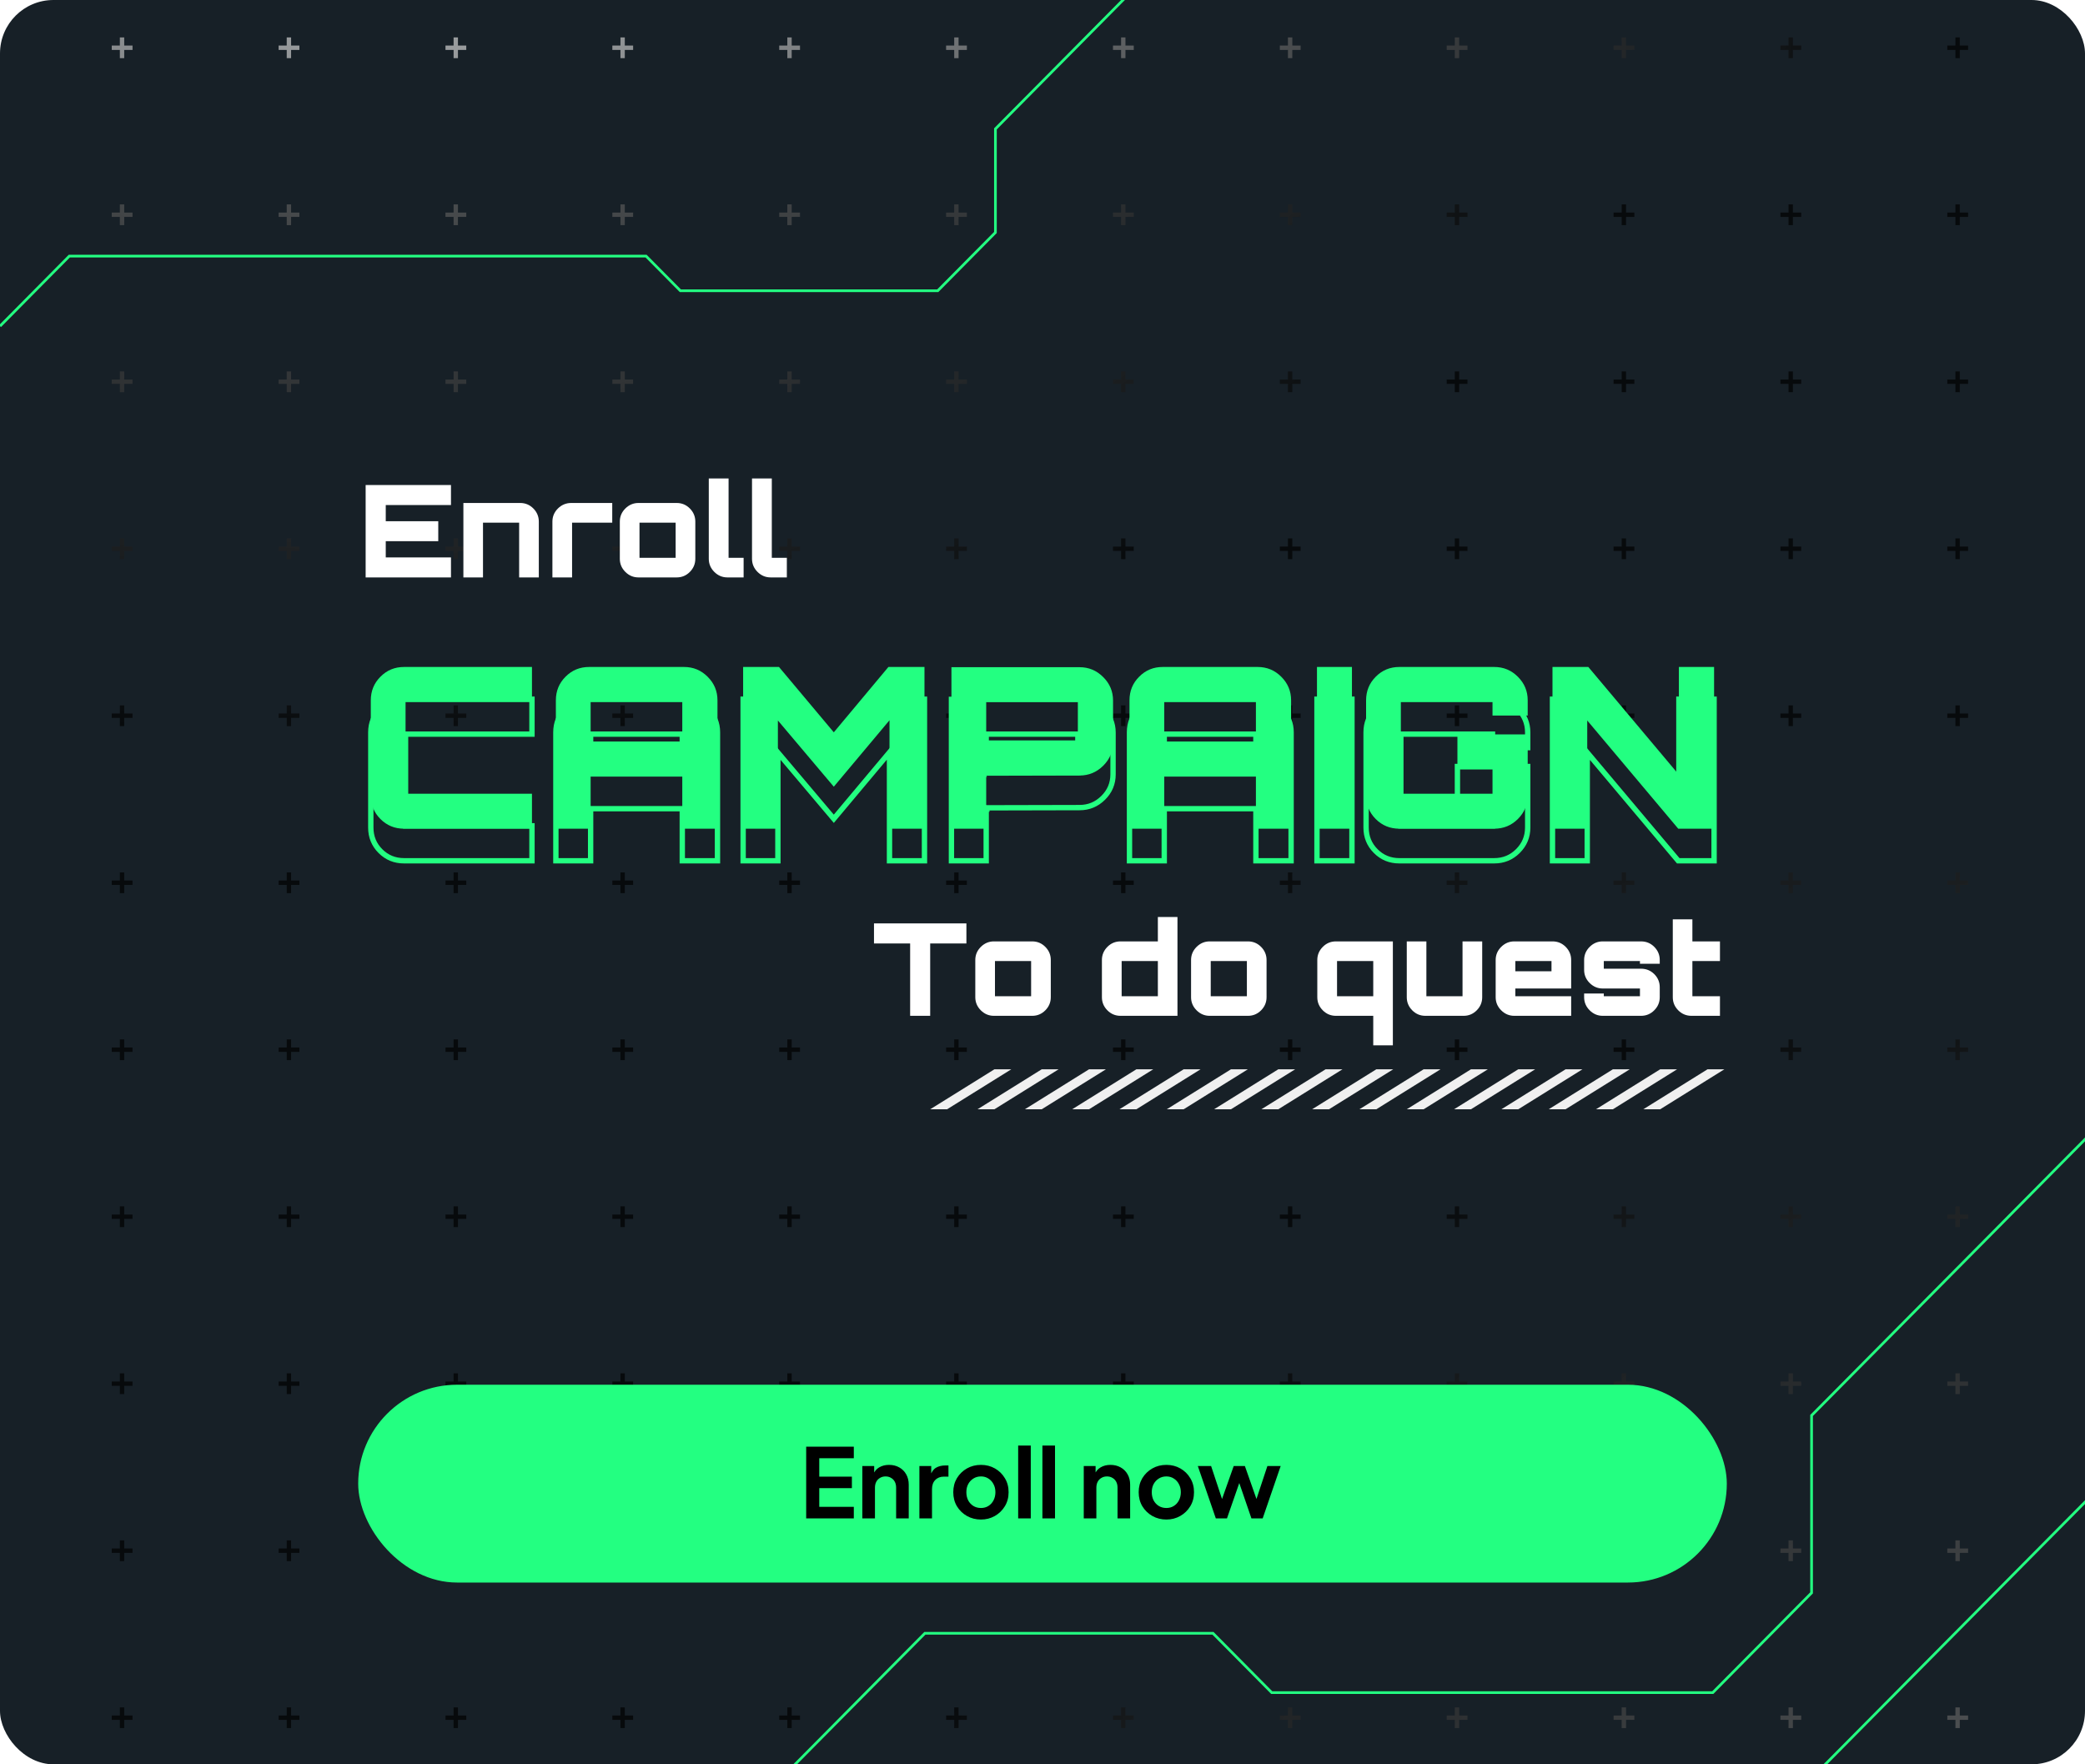 <svg width="390" height="330" viewBox="0 0 390 330" fill="none" xmlns="http://www.w3.org/2000/svg">
<g clip-path="url(#clip0_6460_102029)">
<rect width="390" height="330" rx="10" fill="#172027"/>
<g style="mix-blend-mode:luminosity" opacity="0.68">
<path d="M22.418 10.877V9.336H20.902V8.522H22.418V7H23.234V8.522H24.79V9.336H23.234V10.877H22.418Z" fill="url(#paint0_radial_6460_102029)"/>
<path d="M53.633 10.877V9.336H52.117V8.522H53.633V7H54.449V8.522H56.004V9.336H54.449V10.877H53.633Z" fill="url(#paint1_radial_6460_102029)"/>
<path d="M84.844 10.877V9.336H83.328V8.522H84.844V7H85.66V8.522H87.215V9.336H85.66V10.877H84.844Z" fill="url(#paint2_radial_6460_102029)"/>
<path d="M116.055 10.877V9.336H114.539V8.522H116.055V7H116.871V8.522H118.426V9.336H116.871V10.877H116.055Z" fill="url(#paint3_radial_6460_102029)"/>
<path d="M147.27 10.877V9.336H145.754V8.522H147.27V7H148.086V8.522H149.641V9.336H148.086V10.877H147.27Z" fill="url(#paint4_radial_6460_102029)"/>
<path d="M178.484 10.877V9.336H176.969V8.522H178.484V7H179.301V8.522H180.856V9.336H179.301V10.877H178.484Z" fill="url(#paint5_radial_6460_102029)"/>
<path d="M209.699 10.877V9.336H208.184V8.522H209.699V7H210.515V8.522H212.071V9.336H210.515V10.877H209.699Z" fill="url(#paint6_radial_6460_102029)"/>
<path d="M240.91 10.877V9.336H239.395V8.522H240.91V7H241.726V8.522H243.282V9.336H241.726V10.877H240.91Z" fill="url(#paint7_radial_6460_102029)"/>
<path d="M272.121 10.877V9.336H270.605V8.522H272.121V7H272.937V8.522H274.493V9.336H272.937V10.877H272.121Z" fill="url(#paint8_radial_6460_102029)"/>
<path d="M303.336 10.877V9.336H301.82V8.522H303.336V7H304.152V8.522H305.708V9.336H304.152V10.877H303.336Z" fill="url(#paint9_radial_6460_102029)"/>
<path d="M334.547 10.877V9.336H333.031V8.522H334.547V7H335.363V8.522H336.918V9.336H335.363V10.877H334.547Z" fill="url(#paint10_radial_6460_102029)"/>
<path d="M22.418 42.112V40.57H20.902V39.756H22.418V38.234H23.234V39.756H24.79V40.57H23.234V42.112H22.418Z" fill="url(#paint11_radial_6460_102029)"/>
<path d="M53.633 42.112V40.57H52.117V39.756H53.633V38.234H54.449V39.756H56.004V40.57H54.449V42.112H53.633Z" fill="url(#paint12_radial_6460_102029)"/>
<path d="M84.844 42.112V40.57H83.328V39.756H84.844V38.234H85.66V39.756H87.215V40.57H85.66V42.112H84.844Z" fill="url(#paint13_radial_6460_102029)"/>
<path d="M116.055 42.112V40.57H114.539V39.756H116.055V38.234H116.871V39.756H118.426V40.57H116.871V42.112H116.055Z" fill="url(#paint14_radial_6460_102029)"/>
<path d="M147.27 42.112V40.57H145.754V39.756H147.27V38.234H148.086V39.756H149.641V40.57H148.086V42.112H147.27Z" fill="url(#paint15_radial_6460_102029)"/>
<path d="M178.484 42.112V40.57H176.969V39.756H178.484V38.234H179.301V39.756H180.856V40.57H179.301V42.112H178.484Z" fill="url(#paint16_radial_6460_102029)"/>
<path d="M209.699 42.112V40.57H208.184V39.756H209.699V38.234H210.515V39.756H212.071V40.57H210.515V42.112H209.699Z" fill="url(#paint17_radial_6460_102029)"/>
<path d="M240.91 42.112V40.57H239.395V39.756H240.91V38.234H241.726V39.756H243.282V40.57H241.726V42.112H240.91Z" fill="url(#paint18_radial_6460_102029)"/>
<path d="M272.121 42.112V40.57H270.605V39.756H272.121V38.234H272.937V39.756H274.493V40.57H272.937V42.112H272.121Z" fill="url(#paint19_radial_6460_102029)"/>
<path d="M303.336 42.112V40.57H301.82V39.756H303.336V38.234H304.152V39.756H305.708V40.57H304.152V42.112H303.336Z" fill="url(#paint20_radial_6460_102029)"/>
<path d="M334.547 42.112V40.57H333.031V39.756H334.547V38.234H335.363V39.756H336.918V40.57H335.363V42.112H334.547Z" fill="url(#paint21_radial_6460_102029)"/>
<path d="M22.418 73.346V71.805H20.902V70.99H22.418V69.469H23.234V70.99H24.79V71.805H23.234V73.346H22.418Z" fill="url(#paint22_radial_6460_102029)"/>
<path d="M53.633 73.346V71.805H52.117V70.99H53.633V69.469H54.449V70.99H56.004V71.805H54.449V73.346H53.633Z" fill="url(#paint23_radial_6460_102029)"/>
<path d="M84.844 73.346V71.805H83.328V70.99H84.844V69.469H85.66V70.99H87.215V71.805H85.66V73.346H84.844Z" fill="url(#paint24_radial_6460_102029)"/>
<path d="M116.055 73.346V71.805H114.539V70.99H116.055V69.469H116.871V70.99H118.426V71.805H116.871V73.346H116.055Z" fill="url(#paint25_radial_6460_102029)"/>
<path d="M147.27 73.346V71.805H145.754V70.99H147.27V69.469H148.086V70.99H149.641V71.805H148.086V73.346H147.27Z" fill="url(#paint26_radial_6460_102029)"/>
<path d="M178.484 73.346V71.805H176.969V70.99H178.484V69.469H179.301V70.99H180.856V71.805H179.301V73.346H178.484Z" fill="url(#paint27_radial_6460_102029)"/>
<path d="M209.699 73.346V71.805H208.184V70.99H209.699V69.469H210.515V70.99H212.071V71.805H210.515V73.346H209.699Z" fill="url(#paint28_radial_6460_102029)"/>
<path d="M240.91 73.346V71.805H239.395V70.99H240.91V69.469H241.726V70.99H243.282V71.805H241.726V73.346H240.91Z" fill="url(#paint29_radial_6460_102029)"/>
<path d="M272.121 73.346V71.805H270.605V70.99H272.121V69.469H272.937V70.99H274.493V71.805H272.937V73.346H272.121Z" fill="url(#paint30_radial_6460_102029)"/>
<path d="M303.336 73.346V71.805H301.82V70.99H303.336V69.469H304.152V70.99H305.708V71.805H304.152V73.346H303.336Z" fill="url(#paint31_radial_6460_102029)"/>
<path d="M334.547 73.346V71.805H333.031V70.99H334.547V69.469H335.363V70.99H336.918V71.805H335.363V73.346H334.547Z" fill="url(#paint32_radial_6460_102029)"/>
<path d="M22.418 104.585V103.043H20.902V102.229H22.418V100.707H23.234V102.229H24.79V103.043H23.234V104.585H22.418Z" fill="url(#paint33_radial_6460_102029)"/>
<path d="M53.633 104.585V103.043H52.117V102.229H53.633V100.707H54.449V102.229H56.004V103.043H54.449V104.585H53.633Z" fill="url(#paint34_radial_6460_102029)"/>
<path d="M84.844 104.585V103.043H83.328V102.229H84.844V100.707H85.66V102.229H87.215V103.043H85.66V104.585H84.844Z" fill="url(#paint35_radial_6460_102029)"/>
<path d="M116.055 104.585V103.043H114.539V102.229H116.055V100.707H116.871V102.229H118.426V103.043H116.871V104.585H116.055Z" fill="url(#paint36_radial_6460_102029)"/>
<path d="M147.27 104.585V103.043H145.754V102.229H147.27V100.707H148.086V102.229H149.641V103.043H148.086V104.585H147.27Z" fill="url(#paint37_radial_6460_102029)"/>
<path d="M178.484 104.585V103.043H176.969V102.229H178.484V100.707H179.301V102.229H180.856V103.043H179.301V104.585H178.484Z" fill="url(#paint38_radial_6460_102029)"/>
<path d="M209.699 104.585V103.043H208.184V102.229H209.699V100.707H210.515V102.229H212.071V103.043H210.515V104.585H209.699Z" fill="url(#paint39_radial_6460_102029)"/>
<path d="M240.91 104.585V103.043H239.395V102.229H240.91V100.707H241.726V102.229H243.282V103.043H241.726V104.585H240.91Z" fill="url(#paint40_radial_6460_102029)"/>
<path d="M272.121 104.585V103.043H270.605V102.229H272.121V100.707H272.937V102.229H274.493V103.043H272.937V104.585H272.121Z" fill="url(#paint41_radial_6460_102029)"/>
<path d="M303.336 104.585V103.043H301.82V102.229H303.336V100.707H304.152V102.229H305.708V103.043H304.152V104.585H303.336Z" fill="url(#paint42_radial_6460_102029)"/>
<path d="M334.547 104.585V103.043H333.031V102.229H334.547V100.707H335.363V102.229H336.918V103.043H335.363V104.585H334.547Z" fill="url(#paint43_radial_6460_102029)"/>
<path d="M22.418 135.811V134.27H20.902V133.455H22.418V131.934H23.234V133.455H24.79V134.27H23.234V135.811H22.418Z" fill="url(#paint44_radial_6460_102029)"/>
<path d="M53.633 135.811V134.27H52.117V133.455H53.633V131.934H54.449V133.455H56.004V134.27H54.449V135.811H53.633Z" fill="url(#paint45_radial_6460_102029)"/>
<path d="M84.844 135.811V134.27H83.328V133.455H84.844V131.934H85.66V133.455H87.215V134.27H85.66V135.811H84.844Z" fill="url(#paint46_radial_6460_102029)"/>
<path d="M116.055 135.811V134.27H114.539V133.455H116.055V131.934H116.871V133.455H118.426V134.27H116.871V135.811H116.055Z" fill="url(#paint47_radial_6460_102029)"/>
<path d="M147.27 135.811V134.27H145.754V133.455H147.27V131.934H148.086V133.455H149.641V134.27H148.086V135.811H147.27Z" fill="url(#paint48_radial_6460_102029)"/>
<path d="M178.484 135.811V134.27H176.969V133.455H178.484V131.934H179.301V133.455H180.856V134.27H179.301V135.811H178.484Z" fill="url(#paint49_radial_6460_102029)"/>
<path d="M209.699 135.811V134.27H208.184V133.455H209.699V131.934H210.515V133.455H212.071V134.27H210.515V135.811H209.699Z" fill="url(#paint50_radial_6460_102029)"/>
<path d="M240.91 135.811V134.27H239.395V133.455H240.91V131.934H241.726V133.455H243.282V134.27H241.726V135.811H240.91Z" fill="url(#paint51_radial_6460_102029)"/>
<path d="M272.121 135.811V134.27H270.605V133.455H272.121V131.934H272.937V133.455H274.493V134.27H272.937V135.811H272.121Z" fill="url(#paint52_radial_6460_102029)"/>
<path d="M303.336 135.811V134.27H301.82V133.455H303.336V131.934H304.152V133.455H305.708V134.27H304.152V135.811H303.336Z" fill="url(#paint53_radial_6460_102029)"/>
<path d="M334.547 135.811V134.27H333.031V133.455H334.547V131.934H335.363V133.455H336.918V134.27H335.363V135.811H334.547Z" fill="url(#paint54_radial_6460_102029)"/>
<path d="M22.418 167.053V165.512H20.902V164.698H22.418V163.176H23.234V164.698H24.79V165.512H23.234V167.053H22.418Z" fill="url(#paint55_radial_6460_102029)"/>
<path d="M53.633 167.053V165.512H52.117V164.698H53.633V163.176H54.449V164.698H56.004V165.512H54.449V167.053H53.633Z" fill="url(#paint56_radial_6460_102029)"/>
<path d="M84.844 167.053V165.512H83.328V164.698H84.844V163.176H85.66V164.698H87.215V165.512H85.66V167.053H84.844Z" fill="url(#paint57_radial_6460_102029)"/>
<path d="M116.055 167.053V165.512H114.539V164.698H116.055V163.176H116.871V164.698H118.426V165.512H116.871V167.053H116.055Z" fill="url(#paint58_radial_6460_102029)"/>
<path d="M147.27 167.053V165.512H145.754V164.698H147.27V163.176H148.086V164.698H149.641V165.512H148.086V167.053H147.27Z" fill="url(#paint59_radial_6460_102029)"/>
<path d="M178.484 167.053V165.512H176.969V164.698H178.484V163.176H179.301V164.698H180.856V165.512H179.301V167.053H178.484Z" fill="url(#paint60_radial_6460_102029)"/>
<path d="M209.699 167.053V165.512H208.184V164.698H209.699V163.176H210.515V164.698H212.071V165.512H210.515V167.053H209.699Z" fill="url(#paint61_radial_6460_102029)"/>
<path d="M240.91 167.053V165.512H239.395V164.698H240.91V163.176H241.726V164.698H243.282V165.512H241.726V167.053H240.91Z" fill="url(#paint62_radial_6460_102029)"/>
<path d="M272.121 167.053V165.512H270.605V164.698H272.121V163.176H272.937V164.698H274.493V165.512H272.937V167.053H272.121Z" fill="url(#paint63_radial_6460_102029)"/>
<path d="M303.336 167.053V165.512H301.82V164.698H303.336V163.176H304.152V164.698H305.708V165.512H304.152V167.053H303.336Z" fill="url(#paint64_radial_6460_102029)"/>
<path d="M334.547 167.053V165.512H333.031V164.698H334.547V163.176H335.363V164.698H336.918V165.512H335.363V167.053H334.547Z" fill="url(#paint65_radial_6460_102029)"/>
<path d="M22.418 198.284V196.742H20.902V195.928H22.418V194.406H23.234V195.928H24.79V196.742H23.234V198.284H22.418Z" fill="url(#paint66_radial_6460_102029)"/>
<path d="M53.633 198.284V196.742H52.117V195.928H53.633V194.406H54.449V195.928H56.004V196.742H54.449V198.284H53.633Z" fill="url(#paint67_radial_6460_102029)"/>
<path d="M84.844 198.284V196.742H83.328V195.928H84.844V194.406H85.66V195.928H87.215V196.742H85.66V198.284H84.844Z" fill="url(#paint68_radial_6460_102029)"/>
<path d="M116.055 198.284V196.742H114.539V195.928H116.055V194.406H116.871V195.928H118.426V196.742H116.871V198.284H116.055Z" fill="url(#paint69_radial_6460_102029)"/>
<path d="M147.27 198.284V196.742H145.754V195.928H147.27V194.406H148.086V195.928H149.641V196.742H148.086V198.284H147.27Z" fill="url(#paint70_radial_6460_102029)"/>
<path d="M178.484 198.284V196.742H176.969V195.928H178.484V194.406H179.301V195.928H180.856V196.742H179.301V198.284H178.484Z" fill="url(#paint71_radial_6460_102029)"/>
<path d="M209.699 198.284V196.742H208.184V195.928H209.699V194.406H210.515V195.928H212.071V196.742H210.515V198.284H209.699Z" fill="url(#paint72_radial_6460_102029)"/>
<path d="M240.91 198.284V196.742H239.395V195.928H240.91V194.406H241.726V195.928H243.282V196.742H241.726V198.284H240.91Z" fill="url(#paint73_radial_6460_102029)"/>
<path d="M272.121 198.284V196.742H270.605V195.928H272.121V194.406H272.937V195.928H274.493V196.742H272.937V198.284H272.121Z" fill="url(#paint74_radial_6460_102029)"/>
<path d="M303.336 198.284V196.742H301.82V195.928H303.336V194.406H304.152V195.928H305.708V196.742H304.152V198.284H303.336Z" fill="url(#paint75_radial_6460_102029)"/>
<path d="M334.547 198.284V196.742H333.031V195.928H334.547V194.406H335.363V195.928H336.918V196.742H335.363V198.284H334.547Z" fill="url(#paint76_radial_6460_102029)"/>
<path d="M22.418 229.518V227.977H20.902V227.162H22.418V225.641H23.234V227.162H24.79V227.977H23.234V229.518H22.418Z" fill="url(#paint77_radial_6460_102029)"/>
<path d="M53.633 229.518V227.977H52.117V227.162H53.633V225.641H54.449V227.162H56.004V227.977H54.449V229.518H53.633Z" fill="url(#paint78_radial_6460_102029)"/>
<path d="M84.844 229.518V227.977H83.328V227.162H84.844V225.641H85.66V227.162H87.215V227.977H85.66V229.518H84.844Z" fill="url(#paint79_radial_6460_102029)"/>
<path d="M116.055 229.518V227.977H114.539V227.162H116.055V225.641H116.871V227.162H118.426V227.977H116.871V229.518H116.055Z" fill="url(#paint80_radial_6460_102029)"/>
<path d="M147.27 229.518V227.977H145.754V227.162H147.27V225.641H148.086V227.162H149.641V227.977H148.086V229.518H147.27Z" fill="url(#paint81_radial_6460_102029)"/>
<path d="M178.484 229.518V227.977H176.969V227.162H178.484V225.641H179.301V227.162H180.856V227.977H179.301V229.518H178.484Z" fill="url(#paint82_radial_6460_102029)"/>
<path d="M209.699 229.518V227.977H208.184V227.162H209.699V225.641H210.515V227.162H212.071V227.977H210.515V229.518H209.699Z" fill="url(#paint83_radial_6460_102029)"/>
<path d="M240.91 229.518V227.977H239.395V227.162H240.91V225.641H241.726V227.162H243.282V227.977H241.726V229.518H240.91Z" fill="url(#paint84_radial_6460_102029)"/>
<path d="M272.121 229.518V227.977H270.605V227.162H272.121V225.641H272.937V227.162H274.493V227.977H272.937V229.518H272.121Z" fill="url(#paint85_radial_6460_102029)"/>
<path d="M303.336 229.518V227.977H301.82V227.162H303.336V225.641H304.152V227.162H305.708V227.977H304.152V229.518H303.336Z" fill="url(#paint86_radial_6460_102029)"/>
<path d="M334.547 229.518V227.977H333.031V227.162H334.547V225.641H335.363V227.162H336.918V227.977H335.363V229.518H334.547Z" fill="url(#paint87_radial_6460_102029)"/>
<path d="M22.418 260.753V259.211H20.902V258.397H22.418V256.875H23.234V258.397H24.79V259.211H23.234V260.753H22.418Z" fill="url(#paint88_radial_6460_102029)"/>
<path d="M53.633 260.753V259.211H52.117V258.397H53.633V256.875H54.449V258.397H56.004V259.211H54.449V260.753H53.633Z" fill="url(#paint89_radial_6460_102029)"/>
<path d="M84.844 260.753V259.211H83.328V258.397H84.844V256.875H85.66V258.397H87.215V259.211H85.66V260.753H84.844Z" fill="url(#paint90_radial_6460_102029)"/>
<path d="M116.055 260.753V259.211H114.539V258.397H116.055V256.875H116.871V258.397H118.426V259.211H116.871V260.753H116.055Z" fill="url(#paint91_radial_6460_102029)"/>
<path d="M147.27 260.753V259.211H145.754V258.397H147.27V256.875H148.086V258.397H149.641V259.211H148.086V260.753H147.27Z" fill="url(#paint92_radial_6460_102029)"/>
<path d="M178.484 260.753V259.211H176.969V258.397H178.484V256.875H179.301V258.397H180.856V259.211H179.301V260.753H178.484Z" fill="url(#paint93_radial_6460_102029)"/>
<path d="M209.699 260.753V259.211H208.184V258.397H209.699V256.875H210.515V258.397H212.071V259.211H210.515V260.753H209.699Z" fill="url(#paint94_radial_6460_102029)"/>
<path d="M240.91 260.753V259.211H239.395V258.397H240.91V256.875H241.726V258.397H243.282V259.211H241.726V260.753H240.91Z" fill="url(#paint95_radial_6460_102029)"/>
<path d="M272.121 260.753V259.211H270.605V258.397H272.121V256.875H272.937V258.397H274.493V259.211H272.937V260.753H272.121Z" fill="url(#paint96_radial_6460_102029)"/>
<path d="M303.336 260.753V259.211H301.82V258.397H303.336V256.875H304.152V258.397H305.708V259.211H304.152V260.753H303.336Z" fill="url(#paint97_radial_6460_102029)"/>
<path d="M334.547 260.753V259.211H333.031V258.397H334.547V256.875H335.363V258.397H336.918V259.211H335.363V260.753H334.547Z" fill="url(#paint98_radial_6460_102029)"/>
<path d="M22.418 291.991V290.449H20.902V289.635H22.418V288.113H23.234V289.635H24.79V290.449H23.234V291.991H22.418Z" fill="url(#paint99_radial_6460_102029)"/>
<path d="M53.633 291.991V290.449H52.117V289.635H53.633V288.113H54.449V289.635H56.004V290.449H54.449V291.991H53.633Z" fill="url(#paint100_radial_6460_102029)"/>
<path d="M84.844 291.991V290.449H83.328V289.635H84.844V288.113H85.66V289.635H87.215V290.449H85.66V291.991H84.844Z" fill="url(#paint101_radial_6460_102029)"/>
<path d="M116.055 291.991V290.449H114.539V289.635H116.055V288.113H116.871V289.635H118.426V290.449H116.871V291.991H116.055Z" fill="url(#paint102_radial_6460_102029)"/>
<path d="M147.27 291.991V290.449H145.754V289.635H147.27V288.113H148.086V289.635H149.641V290.449H148.086V291.991H147.27Z" fill="url(#paint103_radial_6460_102029)"/>
<path d="M178.484 291.991V290.449H176.969V289.635H178.484V288.113H179.301V289.635H180.856V290.449H179.301V291.991H178.484Z" fill="url(#paint104_radial_6460_102029)"/>
<path d="M209.699 291.991V290.449H208.184V289.635H209.699V288.113H210.515V289.635H212.071V290.449H210.515V291.991H209.699Z" fill="url(#paint105_radial_6460_102029)"/>
<path d="M240.91 291.991V290.449H239.395V289.635H240.91V288.113H241.726V289.635H243.282V290.449H241.726V291.991H240.91Z" fill="url(#paint106_radial_6460_102029)"/>
<path d="M272.121 291.991V290.449H270.605V289.635H272.121V288.113H272.937V289.635H274.493V290.449H272.937V291.991H272.121Z" fill="url(#paint107_radial_6460_102029)"/>
<path d="M303.336 291.991V290.449H301.82V289.635H303.336V288.113H304.152V289.635H305.708V290.449H304.152V291.991H303.336Z" fill="url(#paint108_radial_6460_102029)"/>
<path d="M334.547 291.991V290.449H333.031V289.635H334.547V288.113H335.363V289.635H336.918V290.449H335.363V291.991H334.547Z" fill="url(#paint109_radial_6460_102029)"/>
<path d="M22.418 323.225V321.684H20.902V320.869H22.418V319.348H23.234V320.869H24.79V321.684H23.234V323.225H22.418Z" fill="url(#paint110_radial_6460_102029)"/>
<path d="M53.633 323.225V321.684H52.117V320.869H53.633V319.348H54.449V320.869H56.004V321.684H54.449V323.225H53.633Z" fill="url(#paint111_radial_6460_102029)"/>
<path d="M84.844 323.225V321.684H83.328V320.869H84.844V319.348H85.66V320.869H87.215V321.684H85.66V323.225H84.844Z" fill="url(#paint112_radial_6460_102029)"/>
<path d="M116.055 323.225V321.684H114.539V320.869H116.055V319.348H116.871V320.869H118.426V321.684H116.871V323.225H116.055Z" fill="url(#paint113_radial_6460_102029)"/>
<path d="M147.27 323.225V321.684H145.754V320.869H147.27V319.348H148.086V320.869H149.641V321.684H148.086V323.225H147.27Z" fill="url(#paint114_radial_6460_102029)"/>
<path d="M178.484 323.225V321.684H176.969V320.869H178.484V319.348H179.301V320.869H180.856V321.684H179.301V323.225H178.484Z" fill="url(#paint115_radial_6460_102029)"/>
<path d="M209.699 323.225V321.684H208.184V320.869H209.699V319.348H210.515V320.869H212.071V321.684H210.515V323.225H209.699Z" fill="url(#paint116_radial_6460_102029)"/>
<path d="M240.91 323.225V321.684H239.395V320.869H240.91V319.348H241.726V320.869H243.282V321.684H241.726V323.225H240.91Z" fill="url(#paint117_radial_6460_102029)"/>
<path d="M272.121 323.225V321.684H270.605V320.869H272.121V319.348H272.937V320.869H274.493V321.684H272.937V323.225H272.121Z" fill="url(#paint118_radial_6460_102029)"/>
<path d="M303.336 323.225V321.684H301.82V320.869H303.336V319.348H304.152V320.869H305.708V321.684H304.152V323.225H303.336Z" fill="url(#paint119_radial_6460_102029)"/>
<path d="M334.547 323.225V321.684H333.031V320.869H334.547V319.348H335.363V320.869H336.918V321.684H335.363V323.225H334.547Z" fill="url(#paint120_radial_6460_102029)"/>
<path d="M365.762 10.877V9.336H364.246V8.522H365.762V7H366.578V8.522H368.133V9.336H366.578V10.877H365.762Z" fill="url(#paint121_radial_6460_102029)"/>
<path d="M365.762 42.112V40.57H364.246V39.756H365.762V38.234H366.578V39.756H368.133V40.57H366.578V42.112H365.762Z" fill="url(#paint122_radial_6460_102029)"/>
<path d="M365.762 73.346V71.805H364.246V70.99H365.762V69.469H366.578V70.99H368.133V71.805H366.578V73.346H365.762Z" fill="url(#paint123_radial_6460_102029)"/>
<path d="M365.762 104.585V103.043H364.246V102.229H365.762V100.707H366.578V102.229H368.133V103.043H366.578V104.585H365.762Z" fill="url(#paint124_radial_6460_102029)"/>
<path d="M365.762 135.811V134.27H364.246V133.455H365.762V131.934H366.578V133.455H368.133V134.27H366.578V135.811H365.762Z" fill="url(#paint125_radial_6460_102029)"/>
<path d="M365.762 167.053V165.512H364.246V164.698H365.762V163.176H366.578V164.698H368.133V165.512H366.578V167.053H365.762Z" fill="url(#paint126_radial_6460_102029)"/>
<path d="M365.762 198.284V196.742H364.246V195.928H365.762V194.406H366.578V195.928H368.133V196.742H366.578V198.284H365.762Z" fill="url(#paint127_radial_6460_102029)"/>
<path d="M365.762 229.518V227.977H364.246V227.162H365.762V225.641H366.578V227.162H368.133V227.977H366.578V229.518H365.762Z" fill="url(#paint128_radial_6460_102029)"/>
<path d="M365.762 260.753V259.211H364.246V258.397H365.762V256.875H366.578V258.397H368.133V259.211H366.578V260.753H365.762Z" fill="url(#paint129_radial_6460_102029)"/>
<path d="M365.762 291.991V290.449H364.246V289.635H365.762V288.113H366.578V289.635H368.133V290.449H366.578V291.991H365.762Z" fill="url(#paint130_radial_6460_102029)"/>
<path d="M365.762 323.225V321.684H364.246V320.869H365.762V319.348H366.578V320.869H368.133V321.684H366.578V323.225H365.762Z" fill="url(#paint131_radial_6460_102029)"/>
</g>
<path d="M393.084 210L338.857 264.747V297.928L320.38 316.582H237.872L226.888 305.492H173L150.785 327.923L120 359H312.698L456 214.325" stroke="#23FF81" stroke-width="0.5" stroke-miterlimit="10"/>
<path d="M-4.76837e-07 61L12.966 47.901H120.846L127.257 54.377H175.411L186.194 43.484V24.107L216 -6" stroke="#23FF81" stroke-width="0.5" stroke-miterlimit="10"/>
<path d="M163.48 176.465V172.715H180.766V176.465H173.992V190H170.242V176.465H163.48ZM182.43 186.52V179.559C182.43 178.613 182.773 177.797 183.461 177.109C184.156 176.422 184.973 176.078 185.91 176.078H193.07C194.031 176.078 194.852 176.422 195.531 177.109C196.211 177.797 196.551 178.613 196.551 179.559V186.52C196.551 187.465 196.211 188.281 195.531 188.969C194.852 189.656 194.031 190 193.07 190H185.91C184.965 190 184.148 189.656 183.461 188.969C182.773 188.281 182.43 187.465 182.43 186.52ZM186.109 186.332H192.871V179.758H186.109V186.332ZM206.113 186.52V179.559C206.113 178.613 206.453 177.797 207.133 177.109C207.812 176.422 208.633 176.078 209.594 176.078H216.578V171.52H220.246V190H209.594C208.633 190 207.812 189.656 207.133 188.969C206.453 188.281 206.113 187.465 206.113 186.52ZM209.805 186.332H216.578V179.758H209.805V186.332ZM222.789 186.52V179.559C222.789 178.613 223.133 177.797 223.82 177.109C224.516 176.422 225.332 176.078 226.27 176.078H233.43C234.391 176.078 235.211 176.422 235.891 177.109C236.57 177.797 236.91 178.613 236.91 179.559V186.52C236.91 187.465 236.57 188.281 235.891 188.969C235.211 189.656 234.391 190 233.43 190H226.27C225.324 190 224.508 189.656 223.82 188.969C223.133 188.281 222.789 187.465 222.789 186.52ZM226.469 186.332H233.23V179.758H226.469V186.332ZM246.402 186.52V179.559C246.402 178.613 246.742 177.797 247.422 177.109C248.102 176.422 248.922 176.078 249.883 176.078H260.535V195.52H256.867V190H249.883C248.922 190 248.102 189.656 247.422 188.969C246.742 188.281 246.402 187.465 246.402 186.52ZM250.094 186.332H256.867V179.758H250.094V186.332ZM263.137 186.52V176.078H266.805V186.332H273.566V176.078H277.246V186.52C277.246 187.465 276.906 188.281 276.227 188.969C275.547 189.656 274.727 190 273.766 190H266.617C265.656 190 264.836 189.656 264.156 188.969C263.477 188.281 263.137 187.465 263.137 186.52ZM279.766 186.52V179.559C279.766 178.613 280.109 177.797 280.797 177.109C281.492 176.422 282.309 176.078 283.246 176.078H290.406C291.367 176.078 292.188 176.422 292.867 177.109C293.547 177.797 293.887 178.613 293.887 179.559V184.891H283.445V186.332H293.887V190H283.246C282.301 190 281.484 189.656 280.797 188.969C280.109 188.281 279.766 187.465 279.766 186.52ZM283.445 181.668H290.207V179.758H283.445V181.668ZM296.312 186.52V185.828H299.992V186.332H306.754V184.891H299.793C298.848 184.891 298.031 184.547 297.344 183.859C296.656 183.172 296.312 182.355 296.312 181.41V179.559C296.312 178.613 296.656 177.797 297.344 177.109C298.031 176.422 298.848 176.078 299.793 176.078H306.953C307.93 176.078 308.758 176.422 309.438 177.109C310.117 177.797 310.457 178.613 310.457 179.559V180.262H306.754V179.758H299.992V181.188H306.953C307.93 181.188 308.758 181.527 309.438 182.207C310.117 182.887 310.457 183.707 310.457 184.668V186.52C310.457 187.465 310.113 188.281 309.426 188.969C308.746 189.656 307.922 190 306.953 190H299.793C298.848 190 298.031 189.656 297.344 188.969C296.656 188.281 296.312 187.465 296.312 186.52ZM312.895 186.52V171.953H316.562V176.078H321.719V179.758H316.562V186.332H321.719V190H316.398C315.422 190 314.594 189.656 313.914 188.969C313.234 188.281 312.895 187.465 312.895 186.52Z" fill="white"/>
<g filter="url(#filter0_d_6460_102029)">
<mask id="path-137-outside-1_6460_102029" maskUnits="userSpaceOnUse" x="68" y="126" width="254" height="32" fill="black">
<rect fill="white" x="68" y="126" width="254" height="32"/>
<path d="M69.358 150.786V132.985C69.358 131.249 69.96 129.779 71.163 128.576C72.366 127.359 73.836 126.751 75.572 126.751H99.505V133.313H75.859V150.458H99.505V157H75.572C73.836 157 72.366 156.398 71.163 155.195C69.96 153.992 69.358 152.522 69.358 150.786ZM103.976 157V132.985C103.976 131.249 104.577 129.779 105.78 128.576C106.983 127.359 108.453 126.751 110.189 126.751H127.949C129.686 126.751 131.162 127.366 132.379 128.597C133.596 129.813 134.204 131.276 134.204 132.985V157H127.621V147.259H110.477V157H103.976ZM110.477 140.696H127.621V133.313H110.477V140.696ZM139.003 157V126.751H145.709L155.963 138.974L166.176 126.751H172.923V157H166.381V136.718L155.963 149.146L145.504 136.759V157H139.003ZM177.968 157V126.792H201.941C203.65 126.792 205.12 127.407 206.351 128.638C207.581 129.854 208.196 131.317 208.196 133.026V140.84C208.196 142.549 207.581 144.012 206.351 145.229C205.12 146.445 203.65 147.054 201.941 147.054L184.469 147.095C184.551 147.095 184.592 147.177 184.592 147.341C184.537 147.341 184.496 147.327 184.469 147.3V157H177.968ZM184.469 140.491H201.613V133.313H184.469V140.491ZM211.272 157V132.985C211.272 131.249 211.874 129.779 213.077 128.576C214.28 127.359 215.75 126.751 217.486 126.751H235.246C236.982 126.751 238.459 127.366 239.676 128.597C240.893 129.813 241.501 131.276 241.501 132.985V157H234.918V147.259H217.773V157H211.272ZM217.773 140.696H234.918V133.313H217.773V140.696ZM246.341 157V126.751H252.883V157H246.341ZM255.528 150.786V132.985C255.528 131.249 256.13 129.779 257.333 128.576C258.536 127.359 260.006 126.751 261.742 126.751H279.502C281.238 126.751 282.715 127.366 283.932 128.597C285.148 129.813 285.757 131.276 285.757 132.985V135.836H279.174V133.313H262.029V150.458H279.174V145.905H272.611V139.363H285.757V150.786C285.757 152.495 285.148 153.958 283.932 155.175C282.715 156.392 281.238 157 279.502 157H261.742C260.006 157 258.536 156.398 257.333 155.195C256.13 153.992 255.528 152.522 255.528 150.786ZM290.392 157V126.751H297.098L314.037 146.91V126.751H320.62V157H313.914L296.893 136.759V157H290.392Z"/>
</mask>
<path d="M71.163 128.576L71.517 128.93L71.519 128.928L71.163 128.576ZM99.505 126.751H100.005V126.251H99.505V126.751ZM99.505 133.313V133.813H100.005V133.313H99.505ZM75.859 133.313V132.813H75.359V133.313H75.859ZM75.859 150.458H75.359V150.958H75.859V150.458ZM99.505 150.458H100.005V149.958H99.505V150.458ZM99.505 157V157.5H100.005V157H99.505ZM69.858 150.786V132.985H68.858V150.786H69.858ZM69.858 132.985C69.858 131.379 70.409 130.037 71.517 128.93L70.809 128.223C69.51 129.522 68.858 131.119 68.858 132.985H69.858ZM71.519 128.928C72.626 127.807 73.967 127.251 75.572 127.251V126.251C73.705 126.251 72.106 126.911 70.808 128.225L71.519 128.928ZM75.572 127.251H99.505V126.251H75.572V127.251ZM99.005 126.751V133.313H100.005V126.751H99.005ZM99.505 132.813H75.859V133.813H99.505V132.813ZM75.359 133.313V150.458H76.359V133.313H75.359ZM75.859 150.958H99.505V149.958H75.859V150.958ZM99.005 150.458V157H100.005V150.458H99.005ZM99.505 156.5H75.572V157.5H99.505V156.5ZM75.572 156.5C73.966 156.5 72.624 155.949 71.517 154.842L70.809 155.549C72.109 156.848 73.706 157.5 75.572 157.5V156.5ZM71.517 154.842C70.409 153.735 69.858 152.393 69.858 150.786H68.858C68.858 152.652 69.51 154.25 70.809 155.549L71.517 154.842ZM103.976 157H103.476V157.5H103.976V157ZM105.78 128.576L106.134 128.93L106.136 128.928L105.78 128.576ZM132.379 128.597L132.023 128.948L132.025 128.95L132.379 128.597ZM134.204 157V157.5H134.704V157H134.204ZM127.621 157H127.121V157.5H127.621V157ZM127.621 147.259H128.121V146.759H127.621V147.259ZM110.477 147.259V146.759H109.977V147.259H110.477ZM110.477 157V157.5H110.977V157H110.477ZM110.477 140.696H109.977V141.196H110.477V140.696ZM127.621 140.696V141.196H128.121V140.696H127.621ZM127.621 133.313H128.121V132.813H127.621V133.313ZM110.477 133.313V132.813H109.977V133.313H110.477ZM104.476 157V132.985H103.476V157H104.476ZM104.476 132.985C104.476 131.379 105.027 130.037 106.134 128.93L105.427 128.223C104.128 129.522 103.476 131.119 103.476 132.985H104.476ZM106.136 128.928C107.243 127.807 108.585 127.251 110.189 127.251V126.251C108.322 126.251 106.723 126.911 105.425 128.225L106.136 128.928ZM110.189 127.251H127.949V126.251H110.189V127.251ZM127.949 127.251C129.552 127.251 130.901 127.813 132.023 128.948L132.734 128.245C131.423 126.919 129.819 126.251 127.949 126.251V127.251ZM132.025 128.95C133.149 130.074 133.704 131.41 133.704 132.985H134.704C134.704 131.143 134.042 129.553 132.732 128.243L132.025 128.95ZM133.704 132.985V157H134.704V132.985H133.704ZM134.204 156.5H127.621V157.5H134.204V156.5ZM128.121 157V147.259H127.121V157H128.121ZM127.621 146.759H110.477V147.759H127.621V146.759ZM109.977 147.259V157H110.977V147.259H109.977ZM110.477 156.5H103.976V157.5H110.477V156.5ZM110.477 141.196H127.621V140.196H110.477V141.196ZM128.121 140.696V133.313H127.121V140.696H128.121ZM127.621 132.813H110.477V133.813H127.621V132.813ZM109.977 133.313V140.696H110.977V133.313H109.977ZM139.003 157H138.503V157.5H139.003V157ZM139.003 126.751V126.251H138.503V126.751H139.003ZM145.709 126.751L146.092 126.43L145.942 126.251H145.709V126.751ZM155.963 138.974L155.58 139.295L155.964 139.753L156.347 139.294L155.963 138.974ZM166.176 126.751V126.251H165.942L165.792 126.43L166.176 126.751ZM172.923 126.751H173.423V126.251H172.923V126.751ZM172.923 157V157.5H173.423V157H172.923ZM166.381 157H165.881V157.5H166.381V157ZM166.381 136.718H166.881V135.343L165.998 136.397L166.381 136.718ZM155.963 149.146L155.581 149.468L155.964 149.922L156.346 149.467L155.963 149.146ZM145.504 136.759L145.886 136.436L145.004 135.392V136.759H145.504ZM145.504 157V157.5H146.004V157H145.504ZM139.503 157V126.751H138.503V157H139.503ZM139.003 127.251H145.709V126.251H139.003V127.251ZM145.326 127.072L155.58 139.295L156.346 138.652L146.092 126.43L145.326 127.072ZM156.347 139.294L166.559 127.072L165.792 126.43L155.579 138.653L156.347 139.294ZM166.176 127.251H172.923V126.251H166.176V127.251ZM172.423 126.751V157H173.423V126.751H172.423ZM172.923 156.5H166.381V157.5H172.923V156.5ZM166.881 157V136.718H165.881V157H166.881ZM165.998 136.397L155.58 148.824L156.346 149.467L166.764 137.039L165.998 136.397ZM156.345 148.823L145.886 136.436L145.122 137.081L155.581 149.468L156.345 148.823ZM145.004 136.759V157H146.004V136.759H145.004ZM145.504 156.5H139.003V157.5H145.504V156.5ZM177.968 157H177.468V157.5H177.968V157ZM177.968 126.792V126.292H177.468V126.792H177.968ZM206.351 128.638L205.997 128.991L205.999 128.993L206.351 128.638ZM201.941 147.054V146.554L201.94 146.554L201.941 147.054ZM184.469 147.095L184.468 146.595L184.469 147.595V147.095ZM184.592 147.341V147.841H185.092V147.341H184.592ZM184.469 147.3L184.822 146.946L183.969 146.093V147.3H184.469ZM184.469 157V157.5H184.969V157H184.469ZM184.469 140.491H183.969V140.991H184.469V140.491ZM201.613 140.491V140.991H202.113V140.491H201.613ZM201.613 133.313H202.113V132.813H201.613V133.313ZM184.469 133.313V132.813H183.969V133.313H184.469ZM178.468 157V126.792H177.468V157H178.468ZM177.968 127.292H201.941V126.292H177.968V127.292ZM201.941 127.292C203.515 127.292 204.858 127.853 205.997 128.991L206.704 128.284C205.382 126.962 203.786 126.292 201.941 126.292V127.292ZM205.999 128.993C207.136 130.117 207.696 131.453 207.696 133.026H208.696C208.696 131.182 208.026 129.592 206.702 128.282L205.999 128.993ZM207.696 133.026V140.84H208.696V133.026H207.696ZM207.696 140.84C207.696 142.413 207.136 143.749 205.999 144.873L206.702 145.584C208.026 144.275 208.696 142.684 208.696 140.84H207.696ZM205.999 144.873C204.861 145.999 203.517 146.554 201.941 146.554V147.554C203.784 147.554 205.379 146.892 206.702 145.584L205.999 144.873ZM201.94 146.554L184.468 146.595L184.47 147.595L201.943 147.554L201.94 146.554ZM184.469 147.595C184.402 147.595 184.321 147.577 184.245 147.526C184.173 147.478 184.133 147.419 184.114 147.38C184.082 147.316 184.092 147.284 184.092 147.341H185.092C185.092 147.233 185.081 147.078 185.008 146.933C184.968 146.853 184.903 146.763 184.8 146.694C184.694 146.623 184.577 146.595 184.469 146.595V147.595ZM184.592 146.841C184.614 146.841 184.723 146.847 184.822 146.946L184.115 147.653C184.269 147.808 184.46 147.841 184.592 147.841V146.841ZM183.969 147.3V157H184.969V147.3H183.969ZM184.469 156.5H177.968V157.5H184.469V156.5ZM184.469 140.991H201.613V139.991H184.469V140.991ZM202.113 140.491V133.313H201.113V140.491H202.113ZM201.613 132.813H184.469V133.813H201.613V132.813ZM183.969 133.313V140.491H184.969V133.313H183.969ZM211.272 157H210.772V157.5H211.272V157ZM213.077 128.576L213.431 128.93L213.433 128.928L213.077 128.576ZM239.676 128.597L239.32 128.948L239.322 128.95L239.676 128.597ZM241.501 157V157.5H242.001V157H241.501ZM234.918 157H234.418V157.5H234.918V157ZM234.918 147.259H235.418V146.759H234.918V147.259ZM217.773 147.259V146.759H217.273V147.259H217.773ZM217.773 157V157.5H218.273V157H217.773ZM217.773 140.696H217.273V141.196H217.773V140.696ZM234.918 140.696V141.196H235.418V140.696H234.918ZM234.918 133.313H235.418V132.813H234.918V133.313ZM217.773 133.313V132.813H217.273V133.313H217.773ZM211.772 157V132.985H210.772V157H211.772ZM211.772 132.985C211.772 131.379 212.323 130.037 213.431 128.93L212.724 128.223C211.425 129.522 210.772 131.119 210.772 132.985H211.772ZM213.433 128.928C214.54 127.807 215.881 127.251 217.486 127.251V126.251C215.619 126.251 214.02 126.911 212.722 128.225L213.433 128.928ZM217.486 127.251H235.246V126.251H217.486V127.251ZM235.246 127.251C236.849 127.251 238.198 127.813 239.32 128.948L240.031 128.245C238.72 126.919 237.115 126.251 235.246 126.251V127.251ZM239.322 128.95C240.446 130.074 241.001 131.41 241.001 132.985H242.001C242.001 131.143 241.339 129.553 240.029 128.243L239.322 128.95ZM241.001 132.985V157H242.001V132.985H241.001ZM241.501 156.5H234.918V157.5H241.501V156.5ZM235.418 157V147.259H234.418V157H235.418ZM234.918 146.759H217.773V147.759H234.918V146.759ZM217.273 147.259V157H218.273V147.259H217.273ZM217.773 156.5H211.272V157.5H217.773V156.5ZM217.773 141.196H234.918V140.196H217.773V141.196ZM235.418 140.696V133.313H234.418V140.696H235.418ZM234.918 132.813H217.773V133.813H234.918V132.813ZM217.273 133.313V140.696H218.273V133.313H217.273ZM246.341 157H245.841V157.5H246.341V157ZM246.341 126.751V126.251H245.841V126.751H246.341ZM252.883 126.751H253.383V126.251H252.883V126.751ZM252.883 157V157.5H253.383V157H252.883ZM246.841 157V126.751H245.841V157H246.841ZM246.341 127.251H252.883V126.251H246.341V127.251ZM252.383 126.751V157H253.383V126.751H252.383ZM252.883 156.5H246.341V157.5H252.883V156.5ZM257.333 128.576L257.687 128.93L257.689 128.928L257.333 128.576ZM283.932 128.597L283.576 128.948L283.578 128.95L283.932 128.597ZM285.757 135.836V136.336H286.257V135.836H285.757ZM279.174 135.836H278.674V136.336H279.174V135.836ZM279.174 133.313H279.674V132.813H279.174V133.313ZM262.029 133.313V132.813H261.529V133.313H262.029ZM262.029 150.458H261.529V150.958H262.029V150.458ZM279.174 150.458V150.958H279.674V150.458H279.174ZM279.174 145.905H279.674V145.405H279.174V145.905ZM272.611 145.905H272.111V146.405H272.611V145.905ZM272.611 139.363V138.863H272.111V139.363H272.611ZM285.757 139.363H286.257V138.863H285.757V139.363ZM256.028 150.786V132.985H255.028V150.786H256.028ZM256.028 132.985C256.028 131.379 256.579 130.037 257.687 128.93L256.979 128.223C255.68 129.522 255.028 131.119 255.028 132.985H256.028ZM257.689 128.928C258.796 127.807 260.137 127.251 261.742 127.251V126.251C259.874 126.251 258.276 126.911 256.977 128.225L257.689 128.928ZM261.742 127.251H279.502V126.251H261.742V127.251ZM279.502 127.251C281.105 127.251 282.454 127.813 283.576 128.948L284.287 128.245C282.976 126.919 281.371 126.251 279.502 126.251V127.251ZM283.578 128.95C284.702 130.074 285.257 131.41 285.257 132.985H286.257C286.257 131.143 285.595 129.553 284.285 128.243L283.578 128.95ZM285.257 132.985V135.836H286.257V132.985H285.257ZM285.757 135.336H279.174V136.336H285.757V135.336ZM279.674 135.836V133.313H278.674V135.836H279.674ZM279.174 132.813H262.029V133.813H279.174V132.813ZM261.529 133.313V150.458H262.529V133.313H261.529ZM262.029 150.958H279.174V149.958H262.029V150.958ZM279.674 150.458V145.905H278.674V150.458H279.674ZM279.174 145.405H272.611V146.405H279.174V145.405ZM273.111 145.905V139.363H272.111V145.905H273.111ZM272.611 139.863H285.757V138.863H272.611V139.863ZM285.257 139.363V150.786H286.257V139.363H285.257ZM285.257 150.786C285.257 152.361 284.702 153.697 283.578 154.821L284.285 155.528C285.595 154.219 286.257 152.629 286.257 150.786H285.257ZM283.578 154.821C282.456 155.943 281.107 156.5 279.502 156.5V157.5C281.37 157.5 282.974 156.84 284.285 155.528L283.578 154.821ZM279.502 156.5H261.742V157.5H279.502V156.5ZM261.742 156.5C260.135 156.5 258.794 155.949 257.687 154.842L256.979 155.549C258.278 156.848 259.876 157.5 261.742 157.5V156.5ZM257.687 154.842C256.579 153.735 256.028 152.393 256.028 150.786H255.028C255.028 152.652 255.68 154.25 256.979 155.549L257.687 154.842ZM290.392 157H289.892V157.5H290.392V157ZM290.392 126.751V126.251H289.892V126.751H290.392ZM297.098 126.751L297.48 126.429L297.331 126.251H297.098V126.751ZM314.037 146.91L313.654 147.232L314.537 148.282V146.91H314.037ZM314.037 126.751V126.251H313.537V126.751H314.037ZM320.62 126.751H321.12V126.251H320.62V126.751ZM320.62 157V157.5H321.12V157H320.62ZM313.914 157L313.531 157.322L313.681 157.5H313.914V157ZM296.893 136.759L297.275 136.437L296.393 135.387V136.759H296.893ZM296.893 157V157.5H297.393V157H296.893ZM290.892 157V126.751H289.892V157H290.892ZM290.392 127.251H297.098V126.251H290.392V127.251ZM296.715 127.073L313.654 147.232L314.42 146.588L297.48 126.429L296.715 127.073ZM314.537 146.91V126.751H313.537V146.91H314.537ZM314.037 127.251H320.62V126.251H314.037V127.251ZM320.12 126.751V157H321.12V126.751H320.12ZM320.62 156.5H313.914V157.5H320.62V156.5ZM314.297 156.678L297.275 136.437L296.51 137.081L313.531 157.322L314.297 156.678ZM296.393 136.759V157H297.393V136.759H296.393ZM296.893 156.5H290.392V157.5H296.893V156.5Z" fill="#23FF81" mask="url(#path-137-outside-1_6460_102029)"/>
</g>
<g filter="url(#filter1_d_6460_102029)">
<path d="M69.358 144.786V126.985C69.358 125.249 69.96 123.779 71.163 122.576C72.366 121.359 73.836 120.751 75.572 120.751H99.505V127.313H75.859V144.458H99.505V151H75.572C73.836 151 72.366 150.398 71.163 149.195C69.96 147.992 69.358 146.522 69.358 144.786ZM103.976 151V126.985C103.976 125.249 104.577 123.779 105.78 122.576C106.983 121.359 108.453 120.751 110.189 120.751H127.949C129.686 120.751 131.162 121.366 132.379 122.597C133.596 123.813 134.204 125.276 134.204 126.985V151H127.621V141.259H110.477V151H103.976ZM110.477 134.696H127.621V127.313H110.477V134.696ZM139.003 151V120.751H145.709L155.963 132.974L166.176 120.751H172.923V151H166.381V130.718L155.963 143.146L145.504 130.759V151H139.003ZM177.968 151V120.792H201.941C203.65 120.792 205.12 121.407 206.351 122.638C207.581 123.854 208.196 125.317 208.196 127.026V134.84C208.196 136.549 207.581 138.012 206.351 139.229C205.12 140.445 203.65 141.054 201.941 141.054L184.469 141.095C184.551 141.095 184.592 141.177 184.592 141.341C184.537 141.341 184.496 141.327 184.469 141.3V151H177.968ZM184.469 134.491H201.613V127.313H184.469V134.491ZM211.272 151V126.985C211.272 125.249 211.874 123.779 213.077 122.576C214.28 121.359 215.75 120.751 217.486 120.751H235.246C236.982 120.751 238.459 121.366 239.676 122.597C240.893 123.813 241.501 125.276 241.501 126.985V151H234.918V141.259H217.773V151H211.272ZM217.773 134.696H234.918V127.313H217.773V134.696ZM246.341 151V120.751H252.883V151H246.341ZM255.528 144.786V126.985C255.528 125.249 256.13 123.779 257.333 122.576C258.536 121.359 260.006 120.751 261.742 120.751H279.502C281.238 120.751 282.715 121.366 283.932 122.597C285.148 123.813 285.757 125.276 285.757 126.985V129.836H279.174V127.313H262.029V144.458H279.174V139.905H272.611V133.363H285.757V144.786C285.757 146.495 285.148 147.958 283.932 149.175C282.715 150.392 281.238 151 279.502 151H261.742C260.006 151 258.536 150.398 257.333 149.195C256.13 147.992 255.528 146.522 255.528 144.786ZM290.392 151V120.751H297.098L314.037 140.91V120.751H320.62V151H313.914L296.893 130.759V151H290.392Z" fill="#23FF81"/>
</g>
<path d="M68.394 108V90.715H84.356V94.465H72.156V97.488H81.977V101.227H72.156V104.262H84.356V108H68.394ZM86.676 108V94.078H97.305C98.266 94.078 99.086 94.422 99.766 95.109C100.445 95.797 100.785 96.613 100.785 97.559V108H97.106V97.758H90.344V108H86.676ZM103.328 108V97.559C103.328 96.613 103.672 95.797 104.359 95.109C105.055 94.422 105.883 94.078 106.844 94.078H114.52V97.758H107.008V108H103.328ZM115.938 104.52V97.559C115.938 96.613 116.281 95.797 116.969 95.109C117.664 94.422 118.48 94.078 119.418 94.078H126.578C127.539 94.078 128.359 94.422 129.039 95.109C129.719 95.797 130.059 96.613 130.059 97.559V104.52C130.059 105.465 129.719 106.281 129.039 106.969C128.359 107.656 127.539 108 126.578 108H119.418C118.473 108 117.656 107.656 116.969 106.969C116.281 106.281 115.938 105.465 115.938 104.52ZM119.617 104.332H126.379V97.758H119.617V104.332ZM132.578 104.52V89.496H136.281V104.332H139.094V108H136.059C135.113 108 134.297 107.656 133.609 106.969C132.922 106.281 132.578 105.465 132.578 104.52ZM140.664 104.52V89.496H144.367V104.332H147.18V108H144.145C143.199 108 142.383 107.656 141.695 106.969C141.008 106.281 140.664 105.465 140.664 104.52Z" fill="white"/>
<path d="M251.116 200L239.109 207.477H235.949L247.956 200H251.116Z" fill="#F0F0F0"/>
<path d="M242.264 200L230.257 207.477H227.102L239.108 200H242.264Z" fill="#F0F0F0"/>
<path d="M233.413 200L221.406 207.477H218.25L230.257 200H233.413Z" fill="#F0F0F0"/>
<path d="M224.569 200L212.562 207.477H209.402L221.409 200H224.569Z" fill="#F0F0F0"/>
<path d="M215.717 200L203.71 207.477H200.555L212.562 200H215.717Z" fill="#F0F0F0"/>
<path d="M206.866 200L194.859 207.477H191.703L203.71 200H206.866Z" fill="#F0F0F0"/>
<path d="M198.018 200L186.012 207.477H182.852L194.858 200H198.018Z" fill="#F0F0F0"/>
<path d="M189.167 200L177.16 207.477H174L186.011 200H189.167Z" fill="#F0F0F0"/>
<path d="M322.549 200L310.542 207.477H307.387L319.394 200H322.549Z" fill="#F0F0F0"/>
<path d="M313.702 200L301.695 207.477H298.535L310.542 200H313.702Z" fill="#F0F0F0"/>
<path d="M304.85 200L292.843 207.477H289.688L301.694 200H304.85Z" fill="#F0F0F0"/>
<path d="M296.003 200L283.996 207.477H280.84L292.847 200H296.003Z" fill="#F0F0F0"/>
<path d="M287.155 200L275.148 207.477H271.988L283.995 200H287.155Z" fill="#F0F0F0"/>
<path d="M278.303 200L266.296 207.477H263.141L275.148 200H278.303Z" fill="#F0F0F0"/>
<path d="M269.452 200L257.445 207.477H254.289L266.296 200H269.452Z" fill="#F0F0F0"/>
<path d="M260.604 200L248.597 207.477H245.438L257.444 200H260.604Z" fill="#F0F0F0"/>
<rect x="67" y="259" width="256" height="37" rx="18.5" fill="#23FF81"/>
<path d="M150.796 284V270.59H159.706V272.75H153.244V276.188H159.346V278.348H153.244V281.84H159.706V284H150.796ZM161.303 284V274.208H163.517V276.134L163.337 275.792C163.565 275.204 163.937 274.76 164.453 274.46C164.981 274.148 165.593 273.992 166.289 273.992C167.009 273.992 167.645 274.148 168.197 274.46C168.761 274.772 169.199 275.21 169.511 275.774C169.823 276.326 169.979 276.968 169.979 277.7V284H167.621V278.258C167.621 277.826 167.537 277.454 167.369 277.142C167.201 276.83 166.967 276.59 166.667 276.422C166.379 276.242 166.037 276.152 165.641 276.152C165.257 276.152 164.915 276.242 164.615 276.422C164.315 276.59 164.081 276.83 163.913 277.142C163.745 277.454 163.661 277.826 163.661 278.258V284H161.303ZM171.973 284V274.208H174.187V276.386L174.007 276.062C174.235 275.33 174.589 274.82 175.069 274.532C175.561 274.244 176.149 274.1 176.833 274.1H177.409V276.188H176.563C175.891 276.188 175.351 276.398 174.943 276.818C174.535 277.226 174.331 277.802 174.331 278.546V284H171.973ZM183.493 284.216C182.533 284.216 181.657 283.994 180.865 283.55C180.085 283.106 179.461 282.5 178.993 281.732C178.537 280.964 178.309 280.088 178.309 279.104C178.309 278.12 178.537 277.244 178.993 276.476C179.461 275.708 180.085 275.102 180.865 274.658C181.645 274.214 182.521 273.992 183.493 273.992C184.453 273.992 185.323 274.214 186.103 274.658C186.883 275.102 187.501 275.708 187.957 276.476C188.425 277.232 188.659 278.108 188.659 279.104C188.659 280.088 188.425 280.964 187.957 281.732C187.489 282.5 186.865 283.106 186.085 283.55C185.305 283.994 184.441 284.216 183.493 284.216ZM183.493 282.056C184.021 282.056 184.483 281.93 184.879 281.678C185.287 281.426 185.605 281.078 185.833 280.634C186.073 280.178 186.193 279.668 186.193 279.104C186.193 278.528 186.073 278.024 185.833 277.592C185.605 277.148 185.287 276.8 184.879 276.548C184.483 276.284 184.021 276.152 183.493 276.152C182.953 276.152 182.479 276.284 182.071 276.548C181.663 276.8 181.339 277.148 181.099 277.592C180.871 278.024 180.757 278.528 180.757 279.104C180.757 279.668 180.871 280.178 181.099 280.634C181.339 281.078 181.663 281.426 182.071 281.678C182.479 281.93 182.953 282.056 183.493 282.056ZM190.448 284V270.374H192.806V284H190.448ZM194.983 284V270.374H197.341V284H194.983ZM202.717 284V274.208H204.931V276.134L204.751 275.792C204.979 275.204 205.351 274.76 205.867 274.46C206.395 274.148 207.007 273.992 207.703 273.992C208.423 273.992 209.059 274.148 209.611 274.46C210.175 274.772 210.613 275.21 210.925 275.774C211.237 276.326 211.393 276.968 211.393 277.7V284H209.035V278.258C209.035 277.826 208.951 277.454 208.783 277.142C208.615 276.83 208.381 276.59 208.081 276.422C207.793 276.242 207.451 276.152 207.055 276.152C206.671 276.152 206.329 276.242 206.029 276.422C205.729 276.59 205.495 276.83 205.327 277.142C205.159 277.454 205.075 277.826 205.075 278.258V284H202.717ZM218.175 284.216C217.215 284.216 216.339 283.994 215.547 283.55C214.767 283.106 214.143 282.5 213.675 281.732C213.219 280.964 212.991 280.088 212.991 279.104C212.991 278.12 213.219 277.244 213.675 276.476C214.143 275.708 214.767 275.102 215.547 274.658C216.327 274.214 217.203 273.992 218.175 273.992C219.135 273.992 220.005 274.214 220.785 274.658C221.565 275.102 222.183 275.708 222.639 276.476C223.107 277.232 223.341 278.108 223.341 279.104C223.341 280.088 223.107 280.964 222.639 281.732C222.171 282.5 221.547 283.106 220.767 283.55C219.987 283.994 219.123 284.216 218.175 284.216ZM218.175 282.056C218.703 282.056 219.165 281.93 219.561 281.678C219.969 281.426 220.287 281.078 220.515 280.634C220.755 280.178 220.875 279.668 220.875 279.104C220.875 278.528 220.755 278.024 220.515 277.592C220.287 277.148 219.969 276.8 219.561 276.548C219.165 276.284 218.703 276.152 218.175 276.152C217.635 276.152 217.161 276.284 216.753 276.548C216.345 276.8 216.021 277.148 215.781 277.592C215.553 278.024 215.439 278.528 215.439 279.104C215.439 279.668 215.553 280.178 215.781 280.634C216.021 281.078 216.345 281.426 216.753 281.678C217.161 281.93 217.635 282.056 218.175 282.056ZM227.419 284L224.053 274.208H226.537L229.003 281.642L228.139 281.624L230.767 274.208H232.855L235.465 281.624L234.601 281.642L237.067 274.208H239.551L236.185 284H234.079L231.415 276.242H232.207L229.507 284H227.419Z" fill="black"/>
</g>
<defs>
<filter id="filter0_d_6460_102029" x="65.359" y="126.75" width="259.262" height="38.25" filterUnits="userSpaceOnUse" color-interpolation-filters="sRGB">
<feFlood flood-opacity="0" result="BackgroundImageFix"/>
<feColorMatrix in="SourceAlpha" type="matrix" values="0 0 0 0 0 0 0 0 0 0 0 0 0 0 0 0 0 0 127 0" result="hardAlpha"/>
<feOffset dy="4"/>
<feGaussianBlur stdDeviation="2"/>
<feComposite in2="hardAlpha" operator="out"/>
<feColorMatrix type="matrix" values="0 0 0 0 0 0 0 0 0 0 0 0 0 0 0 0 0 0 0.25 0"/>
<feBlend mode="normal" in2="BackgroundImageFix" result="effect1_dropShadow_6460_102029"/>
<feBlend mode="normal" in="SourceGraphic" in2="effect1_dropShadow_6460_102029" result="shape"/>
</filter>
<filter id="filter1_d_6460_102029" x="65.359" y="120.75" width="259.262" height="38.25" filterUnits="userSpaceOnUse" color-interpolation-filters="sRGB">
<feFlood flood-opacity="0" result="BackgroundImageFix"/>
<feColorMatrix in="SourceAlpha" type="matrix" values="0 0 0 0 0 0 0 0 0 0 0 0 0 0 0 0 0 0 127 0" result="hardAlpha"/>
<feOffset dy="4"/>
<feGaussianBlur stdDeviation="2"/>
<feComposite in2="hardAlpha" operator="out"/>
<feColorMatrix type="matrix" values="0 0 0 0 0 0 0 0 0 0 0 0 0 0 0 0 0 0 0.25 0"/>
<feBlend mode="normal" in2="BackgroundImageFix" result="effect1_dropShadow_6460_102029"/>
<feBlend mode="normal" in="SourceGraphic" in2="effect1_dropShadow_6460_102029" result="shape"/>
</filter>
<radialGradient id="paint0_radial_6460_102029" cx="0" cy="0" r="1" gradientUnits="userSpaceOnUse" gradientTransform="translate(76.457 -36.725) scale(276.099 276.293)">
<stop stop-color="white"/>
<stop offset="1"/>
</radialGradient>
<radialGradient id="paint1_radial_6460_102029" cx="0" cy="0" r="1" gradientUnits="userSpaceOnUse" gradientTransform="translate(76.46 -36.725) scale(276.099 276.293)">
<stop stop-color="white"/>
<stop offset="1"/>
</radialGradient>
<radialGradient id="paint2_radial_6460_102029" cx="0" cy="0" r="1" gradientUnits="userSpaceOnUse" gradientTransform="translate(76.457 -36.725) scale(276.099 276.293)">
<stop stop-color="white"/>
<stop offset="1"/>
</radialGradient>
<radialGradient id="paint3_radial_6460_102029" cx="0" cy="0" r="1" gradientUnits="userSpaceOnUse" gradientTransform="translate(76.456 -36.725) scale(276.1 276.293)">
<stop stop-color="white"/>
<stop offset="1"/>
</radialGradient>
<radialGradient id="paint4_radial_6460_102029" cx="0" cy="0" r="1" gradientUnits="userSpaceOnUse" gradientTransform="translate(76.457 -36.725) scale(276.098 276.293)">
<stop stop-color="white"/>
<stop offset="1"/>
</radialGradient>
<radialGradient id="paint5_radial_6460_102029" cx="0" cy="0" r="1" gradientUnits="userSpaceOnUse" gradientTransform="translate(76.459 -36.725) scale(276.1 276.293)">
<stop stop-color="white"/>
<stop offset="1"/>
</radialGradient>
<radialGradient id="paint6_radial_6460_102029" cx="0" cy="0" r="1" gradientUnits="userSpaceOnUse" gradientTransform="translate(76.46 -36.725) scale(276.1 276.293)">
<stop stop-color="white"/>
<stop offset="1"/>
</radialGradient>
<radialGradient id="paint7_radial_6460_102029" cx="0" cy="0" r="1" gradientUnits="userSpaceOnUse" gradientTransform="translate(76.46 -36.725) scale(276.098 276.293)">
<stop stop-color="white"/>
<stop offset="1"/>
</radialGradient>
<radialGradient id="paint8_radial_6460_102029" cx="0" cy="0" r="1" gradientUnits="userSpaceOnUse" gradientTransform="translate(76.457 -36.725) scale(276.1 276.293)">
<stop stop-color="white"/>
<stop offset="1"/>
</radialGradient>
<radialGradient id="paint9_radial_6460_102029" cx="0" cy="0" r="1" gradientUnits="userSpaceOnUse" gradientTransform="translate(76.457 -36.725) scale(276.098 276.293)">
<stop stop-color="white"/>
<stop offset="1"/>
</radialGradient>
<radialGradient id="paint10_radial_6460_102029" cx="0" cy="0" r="1" gradientUnits="userSpaceOnUse" gradientTransform="translate(76.457 -36.725) scale(276.1 276.293)">
<stop stop-color="white"/>
<stop offset="1"/>
</radialGradient>
<radialGradient id="paint11_radial_6460_102029" cx="0" cy="0" r="1" gradientUnits="userSpaceOnUse" gradientTransform="translate(76.457 -135.398) scale(276.099 276.293)">
<stop stop-color="white"/>
<stop offset="1"/>
</radialGradient>
<radialGradient id="paint12_radial_6460_102029" cx="0" cy="0" r="1" gradientUnits="userSpaceOnUse" gradientTransform="translate(76.46 -135.398) scale(276.099 276.293)">
<stop stop-color="white"/>
<stop offset="1"/>
</radialGradient>
<radialGradient id="paint13_radial_6460_102029" cx="0" cy="0" r="1" gradientUnits="userSpaceOnUse" gradientTransform="translate(76.457 -135.398) scale(276.099 276.293)">
<stop stop-color="white"/>
<stop offset="1"/>
</radialGradient>
<radialGradient id="paint14_radial_6460_102029" cx="0" cy="0" r="1" gradientUnits="userSpaceOnUse" gradientTransform="translate(76.456 -135.398) scale(276.1 276.293)">
<stop stop-color="white"/>
<stop offset="1"/>
</radialGradient>
<radialGradient id="paint15_radial_6460_102029" cx="0" cy="0" r="1" gradientUnits="userSpaceOnUse" gradientTransform="translate(76.457 -135.398) scale(276.098 276.293)">
<stop stop-color="white"/>
<stop offset="1"/>
</radialGradient>
<radialGradient id="paint16_radial_6460_102029" cx="0" cy="0" r="1" gradientUnits="userSpaceOnUse" gradientTransform="translate(76.459 -135.398) scale(276.1 276.293)">
<stop stop-color="white"/>
<stop offset="1"/>
</radialGradient>
<radialGradient id="paint17_radial_6460_102029" cx="0" cy="0" r="1" gradientUnits="userSpaceOnUse" gradientTransform="translate(76.46 -135.398) scale(276.1 276.293)">
<stop stop-color="white"/>
<stop offset="1"/>
</radialGradient>
<radialGradient id="paint18_radial_6460_102029" cx="0" cy="0" r="1" gradientUnits="userSpaceOnUse" gradientTransform="translate(76.46 -135.398) scale(276.098 276.293)">
<stop stop-color="white"/>
<stop offset="1"/>
</radialGradient>
<radialGradient id="paint19_radial_6460_102029" cx="0" cy="0" r="1" gradientUnits="userSpaceOnUse" gradientTransform="translate(76.457 -135.398) scale(276.1 276.293)">
<stop stop-color="white"/>
<stop offset="1"/>
</radialGradient>
<radialGradient id="paint20_radial_6460_102029" cx="0" cy="0" r="1" gradientUnits="userSpaceOnUse" gradientTransform="translate(76.457 -135.398) scale(276.098 276.293)">
<stop stop-color="white"/>
<stop offset="1"/>
</radialGradient>
<radialGradient id="paint21_radial_6460_102029" cx="0" cy="0" r="1" gradientUnits="userSpaceOnUse" gradientTransform="translate(76.457 -135.398) scale(276.1 276.293)">
<stop stop-color="white"/>
<stop offset="1"/>
</radialGradient>
<radialGradient id="paint22_radial_6460_102029" cx="0" cy="0" r="1" gradientUnits="userSpaceOnUse" gradientTransform="translate(76.457 -135.4) scale(276.099 276.293)">
<stop stop-color="white"/>
<stop offset="1"/>
</radialGradient>
<radialGradient id="paint23_radial_6460_102029" cx="0" cy="0" r="1" gradientUnits="userSpaceOnUse" gradientTransform="translate(76.46 -135.4) scale(276.099 276.293)">
<stop stop-color="white"/>
<stop offset="1"/>
</radialGradient>
<radialGradient id="paint24_radial_6460_102029" cx="0" cy="0" r="1" gradientUnits="userSpaceOnUse" gradientTransform="translate(76.457 -135.4) scale(276.099 276.293)">
<stop stop-color="white"/>
<stop offset="1"/>
</radialGradient>
<radialGradient id="paint25_radial_6460_102029" cx="0" cy="0" r="1" gradientUnits="userSpaceOnUse" gradientTransform="translate(76.456 -135.4) scale(276.1 276.293)">
<stop stop-color="white"/>
<stop offset="1"/>
</radialGradient>
<radialGradient id="paint26_radial_6460_102029" cx="0" cy="0" r="1" gradientUnits="userSpaceOnUse" gradientTransform="translate(76.457 -135.4) scale(276.098 276.293)">
<stop stop-color="white"/>
<stop offset="1"/>
</radialGradient>
<radialGradient id="paint27_radial_6460_102029" cx="0" cy="0" r="1" gradientUnits="userSpaceOnUse" gradientTransform="translate(76.459 -135.4) scale(276.1 276.293)">
<stop stop-color="white"/>
<stop offset="1"/>
</radialGradient>
<radialGradient id="paint28_radial_6460_102029" cx="0" cy="0" r="1" gradientUnits="userSpaceOnUse" gradientTransform="translate(76.46 -135.4) scale(276.1 276.293)">
<stop stop-color="white"/>
<stop offset="1"/>
</radialGradient>
<radialGradient id="paint29_radial_6460_102029" cx="0" cy="0" r="1" gradientUnits="userSpaceOnUse" gradientTransform="translate(76.46 -135.4) scale(276.098 276.293)">
<stop stop-color="white"/>
<stop offset="1"/>
</radialGradient>
<radialGradient id="paint30_radial_6460_102029" cx="0" cy="0" r="1" gradientUnits="userSpaceOnUse" gradientTransform="translate(76.457 -135.4) scale(276.1 276.293)">
<stop stop-color="white"/>
<stop offset="1"/>
</radialGradient>
<radialGradient id="paint31_radial_6460_102029" cx="0" cy="0" r="1" gradientUnits="userSpaceOnUse" gradientTransform="translate(76.457 -135.4) scale(276.1 276.295)">
<stop stop-color="white"/>
<stop offset="1"/>
</radialGradient>
<radialGradient id="paint32_radial_6460_102029" cx="0" cy="0" r="1" gradientUnits="userSpaceOnUse" gradientTransform="translate(76.457 -135.4) scale(276.1 276.293)">
<stop stop-color="white"/>
<stop offset="1"/>
</radialGradient>
<radialGradient id="paint33_radial_6460_102029" cx="0" cy="0" r="1" gradientUnits="userSpaceOnUse" gradientTransform="translate(76.457 -135.395) scale(276.099 276.293)">
<stop stop-color="white"/>
<stop offset="1"/>
</radialGradient>
<radialGradient id="paint34_radial_6460_102029" cx="0" cy="0" r="1" gradientUnits="userSpaceOnUse" gradientTransform="translate(76.46 -135.395) scale(276.099 276.293)">
<stop stop-color="white"/>
<stop offset="1"/>
</radialGradient>
<radialGradient id="paint35_radial_6460_102029" cx="0" cy="0" r="1" gradientUnits="userSpaceOnUse" gradientTransform="translate(76.457 -135.395) scale(276.099 276.293)">
<stop stop-color="white"/>
<stop offset="1"/>
</radialGradient>
<radialGradient id="paint36_radial_6460_102029" cx="0" cy="0" r="1" gradientUnits="userSpaceOnUse" gradientTransform="translate(76.456 -135.395) scale(276.1 276.293)">
<stop stop-color="white"/>
<stop offset="1"/>
</radialGradient>
<radialGradient id="paint37_radial_6460_102029" cx="0" cy="0" r="1" gradientUnits="userSpaceOnUse" gradientTransform="translate(76.457 -135.395) scale(276.098 276.293)">
<stop stop-color="white"/>
<stop offset="1"/>
</radialGradient>
<radialGradient id="paint38_radial_6460_102029" cx="0" cy="0" r="1" gradientUnits="userSpaceOnUse" gradientTransform="translate(76.459 -135.395) scale(276.1 276.293)">
<stop stop-color="white"/>
<stop offset="1"/>
</radialGradient>
<radialGradient id="paint39_radial_6460_102029" cx="0" cy="0" r="1" gradientUnits="userSpaceOnUse" gradientTransform="translate(76.46 -135.395) scale(276.1 276.293)">
<stop stop-color="white"/>
<stop offset="1"/>
</radialGradient>
<radialGradient id="paint40_radial_6460_102029" cx="0" cy="0" r="1" gradientUnits="userSpaceOnUse" gradientTransform="translate(76.46 -135.395) scale(276.098 276.293)">
<stop stop-color="white"/>
<stop offset="1"/>
</radialGradient>
<radialGradient id="paint41_radial_6460_102029" cx="0" cy="0" r="1" gradientUnits="userSpaceOnUse" gradientTransform="translate(76.457 -135.395) scale(276.102 276.295)">
<stop stop-color="white"/>
<stop offset="1"/>
</radialGradient>
<radialGradient id="paint42_radial_6460_102029" cx="0" cy="0" r="1" gradientUnits="userSpaceOnUse" gradientTransform="translate(76.457 -135.395) scale(276.1 276.295)">
<stop stop-color="white"/>
<stop offset="1"/>
</radialGradient>
<radialGradient id="paint43_radial_6460_102029" cx="0" cy="0" r="1" gradientUnits="userSpaceOnUse" gradientTransform="translate(76.457 -135.395) scale(276.102 276.295)">
<stop stop-color="white"/>
<stop offset="1"/>
</radialGradient>
<radialGradient id="paint44_radial_6460_102029" cx="0" cy="0" r="1" gradientUnits="userSpaceOnUse" gradientTransform="translate(76.457 -135.403) scale(276.099 276.293)">
<stop stop-color="white"/>
<stop offset="1"/>
</radialGradient>
<radialGradient id="paint45_radial_6460_102029" cx="0" cy="0" r="1" gradientUnits="userSpaceOnUse" gradientTransform="translate(76.46 -135.403) scale(276.099 276.293)">
<stop stop-color="white"/>
<stop offset="1"/>
</radialGradient>
<radialGradient id="paint46_radial_6460_102029" cx="0" cy="0" r="1" gradientUnits="userSpaceOnUse" gradientTransform="translate(76.457 -135.403) scale(276.099 276.293)">
<stop stop-color="white"/>
<stop offset="1"/>
</radialGradient>
<radialGradient id="paint47_radial_6460_102029" cx="0" cy="0" r="1" gradientUnits="userSpaceOnUse" gradientTransform="translate(76.456 -135.403) scale(276.1 276.293)">
<stop stop-color="white"/>
<stop offset="1"/>
</radialGradient>
<radialGradient id="paint48_radial_6460_102029" cx="0" cy="0" r="1" gradientUnits="userSpaceOnUse" gradientTransform="translate(76.457 -135.403) scale(276.098 276.293)">
<stop stop-color="white"/>
<stop offset="1"/>
</radialGradient>
<radialGradient id="paint49_radial_6460_102029" cx="0" cy="0" r="1" gradientUnits="userSpaceOnUse" gradientTransform="translate(76.459 -135.403) scale(276.1 276.293)">
<stop stop-color="white"/>
<stop offset="1"/>
</radialGradient>
<radialGradient id="paint50_radial_6460_102029" cx="0" cy="0" r="1" gradientUnits="userSpaceOnUse" gradientTransform="translate(76.46 -135.403) scale(276.1 276.293)">
<stop stop-color="white"/>
<stop offset="1"/>
</radialGradient>
<radialGradient id="paint51_radial_6460_102029" cx="0" cy="0" r="1" gradientUnits="userSpaceOnUse" gradientTransform="translate(76.46 -135.403) scale(276.098 276.293)">
<stop stop-color="white"/>
<stop offset="1"/>
</radialGradient>
<radialGradient id="paint52_radial_6460_102029" cx="0" cy="0" r="1" gradientUnits="userSpaceOnUse" gradientTransform="translate(76.457 -135.403) scale(276.1 276.293)">
<stop stop-color="white"/>
<stop offset="1"/>
</radialGradient>
<radialGradient id="paint53_radial_6460_102029" cx="0" cy="0" r="1" gradientUnits="userSpaceOnUse" gradientTransform="translate(76.457 -135.403) scale(276.1 276.295)">
<stop stop-color="white"/>
<stop offset="1"/>
</radialGradient>
<radialGradient id="paint54_radial_6460_102029" cx="0" cy="0" r="1" gradientUnits="userSpaceOnUse" gradientTransform="translate(76.457 -135.403) scale(276.1 276.293)">
<stop stop-color="white"/>
<stop offset="1"/>
</radialGradient>
<radialGradient id="paint55_radial_6460_102029" cx="0" cy="0" r="1" gradientUnits="userSpaceOnUse" gradientTransform="translate(76.457 -135.399) scale(276.101 276.295)">
<stop stop-color="white"/>
<stop offset="1"/>
</radialGradient>
<radialGradient id="paint56_radial_6460_102029" cx="0" cy="0" r="1" gradientUnits="userSpaceOnUse" gradientTransform="translate(76.46 -135.399) scale(276.101 276.295)">
<stop stop-color="white"/>
<stop offset="1"/>
</radialGradient>
<radialGradient id="paint57_radial_6460_102029" cx="0" cy="0" r="1" gradientUnits="userSpaceOnUse" gradientTransform="translate(76.457 -135.399) scale(276.101 276.295)">
<stop stop-color="white"/>
<stop offset="1"/>
</radialGradient>
<radialGradient id="paint58_radial_6460_102029" cx="0" cy="0" r="1" gradientUnits="userSpaceOnUse" gradientTransform="translate(76.456 -135.399) scale(276.102 276.295)">
<stop stop-color="white"/>
<stop offset="1"/>
</radialGradient>
<radialGradient id="paint59_radial_6460_102029" cx="0" cy="0" r="1" gradientUnits="userSpaceOnUse" gradientTransform="translate(76.457 -135.399) scale(276.098 276.293)">
<stop stop-color="white"/>
<stop offset="1"/>
</radialGradient>
<radialGradient id="paint60_radial_6460_102029" cx="0" cy="0" r="1" gradientUnits="userSpaceOnUse" gradientTransform="translate(76.459 -135.399) scale(276.102 276.295)">
<stop stop-color="white"/>
<stop offset="1"/>
</radialGradient>
<radialGradient id="paint61_radial_6460_102029" cx="0" cy="0" r="1" gradientUnits="userSpaceOnUse" gradientTransform="translate(76.46 -135.399) scale(276.102 276.295)">
<stop stop-color="white"/>
<stop offset="1"/>
</radialGradient>
<radialGradient id="paint62_radial_6460_102029" cx="0" cy="0" r="1" gradientUnits="userSpaceOnUse" gradientTransform="translate(402.828 488.427) scale(368.961 369.222)">
<stop stop-color="white"/>
<stop offset="1"/>
</radialGradient>
<radialGradient id="paint63_radial_6460_102029" cx="0" cy="0" r="1" gradientUnits="userSpaceOnUse" gradientTransform="translate(402.828 488.427) scale(368.964 369.222)">
<stop stop-color="white"/>
<stop offset="1"/>
</radialGradient>
<radialGradient id="paint64_radial_6460_102029" cx="0" cy="0" r="1" gradientUnits="userSpaceOnUse" gradientTransform="translate(402.828 488.427) scale(368.961 369.222)">
<stop stop-color="white"/>
<stop offset="1"/>
</radialGradient>
<radialGradient id="paint65_radial_6460_102029" cx="0" cy="0" r="1" gradientUnits="userSpaceOnUse" gradientTransform="translate(402.828 488.427) scale(368.964 369.222)">
<stop stop-color="white"/>
<stop offset="1"/>
</radialGradient>
<radialGradient id="paint66_radial_6460_102029" cx="0" cy="0" r="1" gradientUnits="userSpaceOnUse" gradientTransform="translate(76.457 -135.4) scale(276.099 276.293)">
<stop stop-color="white"/>
<stop offset="1"/>
</radialGradient>
<radialGradient id="paint67_radial_6460_102029" cx="0" cy="0" r="1" gradientUnits="userSpaceOnUse" gradientTransform="translate(76.46 -135.4) scale(276.099 276.293)">
<stop stop-color="white"/>
<stop offset="1"/>
</radialGradient>
<radialGradient id="paint68_radial_6460_102029" cx="0" cy="0" r="1" gradientUnits="userSpaceOnUse" gradientTransform="translate(76.457 -135.4) scale(276.099 276.293)">
<stop stop-color="white"/>
<stop offset="1"/>
</radialGradient>
<radialGradient id="paint69_radial_6460_102029" cx="0" cy="0" r="1" gradientUnits="userSpaceOnUse" gradientTransform="translate(76.456 -135.4) scale(276.1 276.293)">
<stop stop-color="white"/>
<stop offset="1"/>
</radialGradient>
<radialGradient id="paint70_radial_6460_102029" cx="0" cy="0" r="1" gradientUnits="userSpaceOnUse" gradientTransform="translate(76.457 -135.4) scale(276.098 276.293)">
<stop stop-color="white"/>
<stop offset="1"/>
</radialGradient>
<radialGradient id="paint71_radial_6460_102029" cx="0" cy="0" r="1" gradientUnits="userSpaceOnUse" gradientTransform="translate(474.506 512.128) scale(356.027 356.276)">
<stop stop-color="white"/>
<stop offset="1"/>
</radialGradient>
<radialGradient id="paint72_radial_6460_102029" cx="0" cy="0" r="1" gradientUnits="userSpaceOnUse" gradientTransform="translate(474.507 512.128) scale(356.03 356.279)">
<stop stop-color="white"/>
<stop offset="1"/>
</radialGradient>
<radialGradient id="paint73_radial_6460_102029" cx="0" cy="0" r="1" gradientUnits="userSpaceOnUse" gradientTransform="translate(474.504 512.128) scale(356.027 356.279)">
<stop stop-color="white"/>
<stop offset="1"/>
</radialGradient>
<radialGradient id="paint74_radial_6460_102029" cx="0" cy="0" r="1" gradientUnits="userSpaceOnUse" gradientTransform="translate(474.505 512.128) scale(356.027 356.276)">
<stop stop-color="white"/>
<stop offset="1"/>
</radialGradient>
<radialGradient id="paint75_radial_6460_102029" cx="0" cy="0" r="1" gradientUnits="userSpaceOnUse" gradientTransform="translate(474.504 512.128) scale(356.027 356.279)">
<stop stop-color="white"/>
<stop offset="1"/>
</radialGradient>
<radialGradient id="paint76_radial_6460_102029" cx="0" cy="0" r="1" gradientUnits="userSpaceOnUse" gradientTransform="translate(474.504 512.128) scale(356.027 356.276)">
<stop stop-color="white"/>
<stop offset="1"/>
</radialGradient>
<radialGradient id="paint77_radial_6460_102029" cx="0" cy="0" r="1" gradientUnits="userSpaceOnUse" gradientTransform="translate(76.457 -135.402) scale(276.099 276.293)">
<stop stop-color="white"/>
<stop offset="1"/>
</radialGradient>
<radialGradient id="paint78_radial_6460_102029" cx="0" cy="0" r="1" gradientUnits="userSpaceOnUse" gradientTransform="translate(76.46 -135.402) scale(276.099 276.293)">
<stop stop-color="white"/>
<stop offset="1"/>
</radialGradient>
<radialGradient id="paint79_radial_6460_102029" cx="0" cy="0" r="1" gradientUnits="userSpaceOnUse" gradientTransform="translate(76.457 -135.402) scale(276.099 276.293)">
<stop stop-color="white"/>
<stop offset="1"/>
</radialGradient>
<radialGradient id="paint80_radial_6460_102029" cx="0" cy="0" r="1" gradientUnits="userSpaceOnUse" gradientTransform="translate(76.456 -135.402) scale(276.1 276.293)">
<stop stop-color="white"/>
<stop offset="1"/>
</radialGradient>
<radialGradient id="paint81_radial_6460_102029" cx="0" cy="0" r="1" gradientUnits="userSpaceOnUse" gradientTransform="translate(76.457 -135.402) scale(276.098 276.293)">
<stop stop-color="white"/>
<stop offset="1"/>
</radialGradient>
<radialGradient id="paint82_radial_6460_102029" cx="0" cy="0" r="1" gradientUnits="userSpaceOnUse" gradientTransform="translate(474.506 512.124) scale(356.027 356.276)">
<stop stop-color="white"/>
<stop offset="1"/>
</radialGradient>
<radialGradient id="paint83_radial_6460_102029" cx="0" cy="0" r="1" gradientUnits="userSpaceOnUse" gradientTransform="translate(474.507 512.124) scale(356.027 356.276)">
<stop stop-color="white"/>
<stop offset="1"/>
</radialGradient>
<radialGradient id="paint84_radial_6460_102029" cx="0" cy="0" r="1" gradientUnits="userSpaceOnUse" gradientTransform="translate(474.504 512.124) scale(356.027 356.279)">
<stop stop-color="white"/>
<stop offset="1"/>
</radialGradient>
<radialGradient id="paint85_radial_6460_102029" cx="0" cy="0" r="1" gradientUnits="userSpaceOnUse" gradientTransform="translate(474.505 512.124) scale(356.027 356.276)">
<stop stop-color="white"/>
<stop offset="1"/>
</radialGradient>
<radialGradient id="paint86_radial_6460_102029" cx="0" cy="0" r="1" gradientUnits="userSpaceOnUse" gradientTransform="translate(474.504 512.124) scale(356.024 356.276)">
<stop stop-color="white"/>
<stop offset="1"/>
</radialGradient>
<radialGradient id="paint87_radial_6460_102029" cx="0" cy="0" r="1" gradientUnits="userSpaceOnUse" gradientTransform="translate(474.504 512.124) scale(356.03 356.279)">
<stop stop-color="white"/>
<stop offset="1"/>
</radialGradient>
<radialGradient id="paint88_radial_6460_102029" cx="0" cy="0" r="1" gradientUnits="userSpaceOnUse" gradientTransform="translate(76.457 -135.401) scale(276.099 276.293)">
<stop stop-color="white"/>
<stop offset="1"/>
</radialGradient>
<radialGradient id="paint89_radial_6460_102029" cx="0" cy="0" r="1" gradientUnits="userSpaceOnUse" gradientTransform="translate(76.46 -135.401) scale(276.099 276.293)">
<stop stop-color="white"/>
<stop offset="1"/>
</radialGradient>
<radialGradient id="paint90_radial_6460_102029" cx="0" cy="0" r="1" gradientUnits="userSpaceOnUse" gradientTransform="translate(76.457 -135.401) scale(276.099 276.293)">
<stop stop-color="white"/>
<stop offset="1"/>
</radialGradient>
<radialGradient id="paint91_radial_6460_102029" cx="0" cy="0" r="1" gradientUnits="userSpaceOnUse" gradientTransform="translate(76.456 -135.401) scale(276.1 276.293)">
<stop stop-color="white"/>
<stop offset="1"/>
</radialGradient>
<radialGradient id="paint92_radial_6460_102029" cx="0" cy="0" r="1" gradientUnits="userSpaceOnUse" gradientTransform="translate(76.457 -135.401) scale(276.098 276.293)">
<stop stop-color="white"/>
<stop offset="1"/>
</radialGradient>
<radialGradient id="paint93_radial_6460_102029" cx="0" cy="0" r="1" gradientUnits="userSpaceOnUse" gradientTransform="translate(474.506 512.127) scale(356.027 356.276)">
<stop stop-color="white"/>
<stop offset="1"/>
</radialGradient>
<radialGradient id="paint94_radial_6460_102029" cx="0" cy="0" r="1" gradientUnits="userSpaceOnUse" gradientTransform="translate(474.507 512.127) scale(356.03 356.279)">
<stop stop-color="white"/>
<stop offset="1"/>
</radialGradient>
<radialGradient id="paint95_radial_6460_102029" cx="0" cy="0" r="1" gradientUnits="userSpaceOnUse" gradientTransform="translate(474.504 512.127) scale(356.024 356.276)">
<stop stop-color="white"/>
<stop offset="1"/>
</radialGradient>
<radialGradient id="paint96_radial_6460_102029" cx="0" cy="0" r="1" gradientUnits="userSpaceOnUse" gradientTransform="translate(474.505 512.127) scale(356.027 356.276)">
<stop stop-color="white"/>
<stop offset="1"/>
</radialGradient>
<radialGradient id="paint97_radial_6460_102029" cx="0" cy="0" r="1" gradientUnits="userSpaceOnUse" gradientTransform="translate(474.504 512.127) scale(356.024 356.276)">
<stop stop-color="white"/>
<stop offset="1"/>
</radialGradient>
<radialGradient id="paint98_radial_6460_102029" cx="0" cy="0" r="1" gradientUnits="userSpaceOnUse" gradientTransform="translate(474.504 512.127) scale(356.03 356.279)">
<stop stop-color="white"/>
<stop offset="1"/>
</radialGradient>
<radialGradient id="paint99_radial_6460_102029" cx="0" cy="0" r="1" gradientUnits="userSpaceOnUse" gradientTransform="translate(76.457 -135.399) scale(276.099 276.293)">
<stop stop-color="white"/>
<stop offset="1"/>
</radialGradient>
<radialGradient id="paint100_radial_6460_102029" cx="0" cy="0" r="1" gradientUnits="userSpaceOnUse" gradientTransform="translate(76.46 -135.399) scale(276.099 276.293)">
<stop stop-color="white"/>
<stop offset="1"/>
</radialGradient>
<radialGradient id="paint101_radial_6460_102029" cx="0" cy="0" r="1" gradientUnits="userSpaceOnUse" gradientTransform="translate(76.457 -135.399) scale(276.099 276.293)">
<stop stop-color="white"/>
<stop offset="1"/>
</radialGradient>
<radialGradient id="paint102_radial_6460_102029" cx="0" cy="0" r="1" gradientUnits="userSpaceOnUse" gradientTransform="translate(76.456 -135.399) scale(276.1 276.293)">
<stop stop-color="white"/>
<stop offset="1"/>
</radialGradient>
<radialGradient id="paint103_radial_6460_102029" cx="0" cy="0" r="1" gradientUnits="userSpaceOnUse" gradientTransform="translate(76.457 -135.399) scale(276.098 276.293)">
<stop stop-color="white"/>
<stop offset="1"/>
</radialGradient>
<radialGradient id="paint104_radial_6460_102029" cx="0" cy="0" r="1" gradientUnits="userSpaceOnUse" gradientTransform="translate(474.506 512.129) scale(356.03 356.279)">
<stop stop-color="white"/>
<stop offset="1"/>
</radialGradient>
<radialGradient id="paint105_radial_6460_102029" cx="0" cy="0" r="1" gradientUnits="userSpaceOnUse" gradientTransform="translate(474.507 512.129) scale(356.027 356.276)">
<stop stop-color="white"/>
<stop offset="1"/>
</radialGradient>
<radialGradient id="paint106_radial_6460_102029" cx="0" cy="0" r="1" gradientUnits="userSpaceOnUse" gradientTransform="translate(474.504 512.129) scale(356.024 356.276)">
<stop stop-color="white"/>
<stop offset="1"/>
</radialGradient>
<radialGradient id="paint107_radial_6460_102029" cx="0" cy="0" r="1" gradientUnits="userSpaceOnUse" gradientTransform="translate(474.505 512.129) scale(356.03 356.279)">
<stop stop-color="white"/>
<stop offset="1"/>
</radialGradient>
<radialGradient id="paint108_radial_6460_102029" cx="0" cy="0" r="1" gradientUnits="userSpaceOnUse" gradientTransform="translate(474.504 512.129) scale(356.027 356.279)">
<stop stop-color="white"/>
<stop offset="1"/>
</radialGradient>
<radialGradient id="paint109_radial_6460_102029" cx="0" cy="0" r="1" gradientUnits="userSpaceOnUse" gradientTransform="translate(474.504 512.129) scale(356.027 356.276)">
<stop stop-color="white"/>
<stop offset="1"/>
</radialGradient>
<radialGradient id="paint110_radial_6460_102029" cx="0" cy="0" r="1" gradientUnits="userSpaceOnUse" gradientTransform="translate(76.457 -135.398) scale(276.099 276.293)">
<stop stop-color="white"/>
<stop offset="1"/>
</radialGradient>
<radialGradient id="paint111_radial_6460_102029" cx="0" cy="0" r="1" gradientUnits="userSpaceOnUse" gradientTransform="translate(76.46 -135.398) scale(276.099 276.293)">
<stop stop-color="white"/>
<stop offset="1"/>
</radialGradient>
<radialGradient id="paint112_radial_6460_102029" cx="0" cy="0" r="1" gradientUnits="userSpaceOnUse" gradientTransform="translate(76.457 -135.398) scale(276.099 276.293)">
<stop stop-color="white"/>
<stop offset="1"/>
</radialGradient>
<radialGradient id="paint113_radial_6460_102029" cx="0" cy="0" r="1" gradientUnits="userSpaceOnUse" gradientTransform="translate(76.456 -135.398) scale(276.1 276.293)">
<stop stop-color="white"/>
<stop offset="1"/>
</radialGradient>
<radialGradient id="paint114_radial_6460_102029" cx="0" cy="0" r="1" gradientUnits="userSpaceOnUse" gradientTransform="translate(76.457 -135.398) scale(276.098 276.293)">
<stop stop-color="white"/>
<stop offset="1"/>
</radialGradient>
<radialGradient id="paint115_radial_6460_102029" cx="0" cy="0" r="1" gradientUnits="userSpaceOnUse" gradientTransform="translate(474.506 512.13) scale(356.027 356.276)">
<stop stop-color="white"/>
<stop offset="1"/>
</radialGradient>
<radialGradient id="paint116_radial_6460_102029" cx="0" cy="0" r="1" gradientUnits="userSpaceOnUse" gradientTransform="translate(474.507 512.13) scale(356.03 356.279)">
<stop stop-color="white"/>
<stop offset="1"/>
</radialGradient>
<radialGradient id="paint117_radial_6460_102029" cx="0" cy="0" r="1" gradientUnits="userSpaceOnUse" gradientTransform="translate(474.504 512.13) scale(356.024 356.276)">
<stop stop-color="white"/>
<stop offset="1"/>
</radialGradient>
<radialGradient id="paint118_radial_6460_102029" cx="0" cy="0" r="1" gradientUnits="userSpaceOnUse" gradientTransform="translate(474.505 512.13) scale(356.03 356.279)">
<stop stop-color="white"/>
<stop offset="1"/>
</radialGradient>
<radialGradient id="paint119_radial_6460_102029" cx="0" cy="0" r="1" gradientUnits="userSpaceOnUse" gradientTransform="translate(474.504 512.13) scale(356.027 356.279)">
<stop stop-color="white"/>
<stop offset="1"/>
</radialGradient>
<radialGradient id="paint120_radial_6460_102029" cx="0" cy="0" r="1" gradientUnits="userSpaceOnUse" gradientTransform="translate(474.504 512.13) scale(356.027 356.276)">
<stop stop-color="white"/>
<stop offset="1"/>
</radialGradient>
<radialGradient id="paint121_radial_6460_102029" cx="0" cy="0" r="1" gradientUnits="userSpaceOnUse" gradientTransform="translate(76.457 -36.725) scale(276.1 276.293)">
<stop stop-color="white"/>
<stop offset="1"/>
</radialGradient>
<radialGradient id="paint122_radial_6460_102029" cx="0" cy="0" r="1" gradientUnits="userSpaceOnUse" gradientTransform="translate(76.457 -135.398) scale(276.1 276.293)">
<stop stop-color="white"/>
<stop offset="1"/>
</radialGradient>
<radialGradient id="paint123_radial_6460_102029" cx="0" cy="0" r="1" gradientUnits="userSpaceOnUse" gradientTransform="translate(76.457 -135.4) scale(276.1 276.293)">
<stop stop-color="white"/>
<stop offset="1"/>
</radialGradient>
<radialGradient id="paint124_radial_6460_102029" cx="0" cy="0" r="1" gradientUnits="userSpaceOnUse" gradientTransform="translate(76.457 -135.395) scale(276.1 276.293)">
<stop stop-color="white"/>
<stop offset="1"/>
</radialGradient>
<radialGradient id="paint125_radial_6460_102029" cx="0" cy="0" r="1" gradientUnits="userSpaceOnUse" gradientTransform="translate(76.457 -135.403) scale(276.1 276.293)">
<stop stop-color="white"/>
<stop offset="1"/>
</radialGradient>
<radialGradient id="paint126_radial_6460_102029" cx="0" cy="0" r="1" gradientUnits="userSpaceOnUse" gradientTransform="translate(402.828 488.427) scale(368.964 369.222)">
<stop stop-color="white"/>
<stop offset="1"/>
</radialGradient>
<radialGradient id="paint127_radial_6460_102029" cx="0" cy="0" r="1" gradientUnits="userSpaceOnUse" gradientTransform="translate(474.505 512.128) scale(356.027 356.276)">
<stop stop-color="white"/>
<stop offset="1"/>
</radialGradient>
<radialGradient id="paint128_radial_6460_102029" cx="0" cy="0" r="1" gradientUnits="userSpaceOnUse" gradientTransform="translate(474.505 512.124) scale(356.03 356.279)">
<stop stop-color="white"/>
<stop offset="1"/>
</radialGradient>
<radialGradient id="paint129_radial_6460_102029" cx="0" cy="0" r="1" gradientUnits="userSpaceOnUse" gradientTransform="translate(474.505 512.127) scale(356.027 356.276)">
<stop stop-color="white"/>
<stop offset="1"/>
</radialGradient>
<radialGradient id="paint130_radial_6460_102029" cx="0" cy="0" r="1" gradientUnits="userSpaceOnUse" gradientTransform="translate(474.505 512.129) scale(356.03 356.279)">
<stop stop-color="white"/>
<stop offset="1"/>
</radialGradient>
<radialGradient id="paint131_radial_6460_102029" cx="0" cy="0" r="1" gradientUnits="userSpaceOnUse" gradientTransform="translate(474.505 512.13) scale(356.027 356.276)">
<stop stop-color="white"/>
<stop offset="1"/>
</radialGradient>
<clipPath id="clip0_6460_102029">
<rect width="390" height="330" rx="10" fill="white"/>
</clipPath>
</defs>
</svg>
